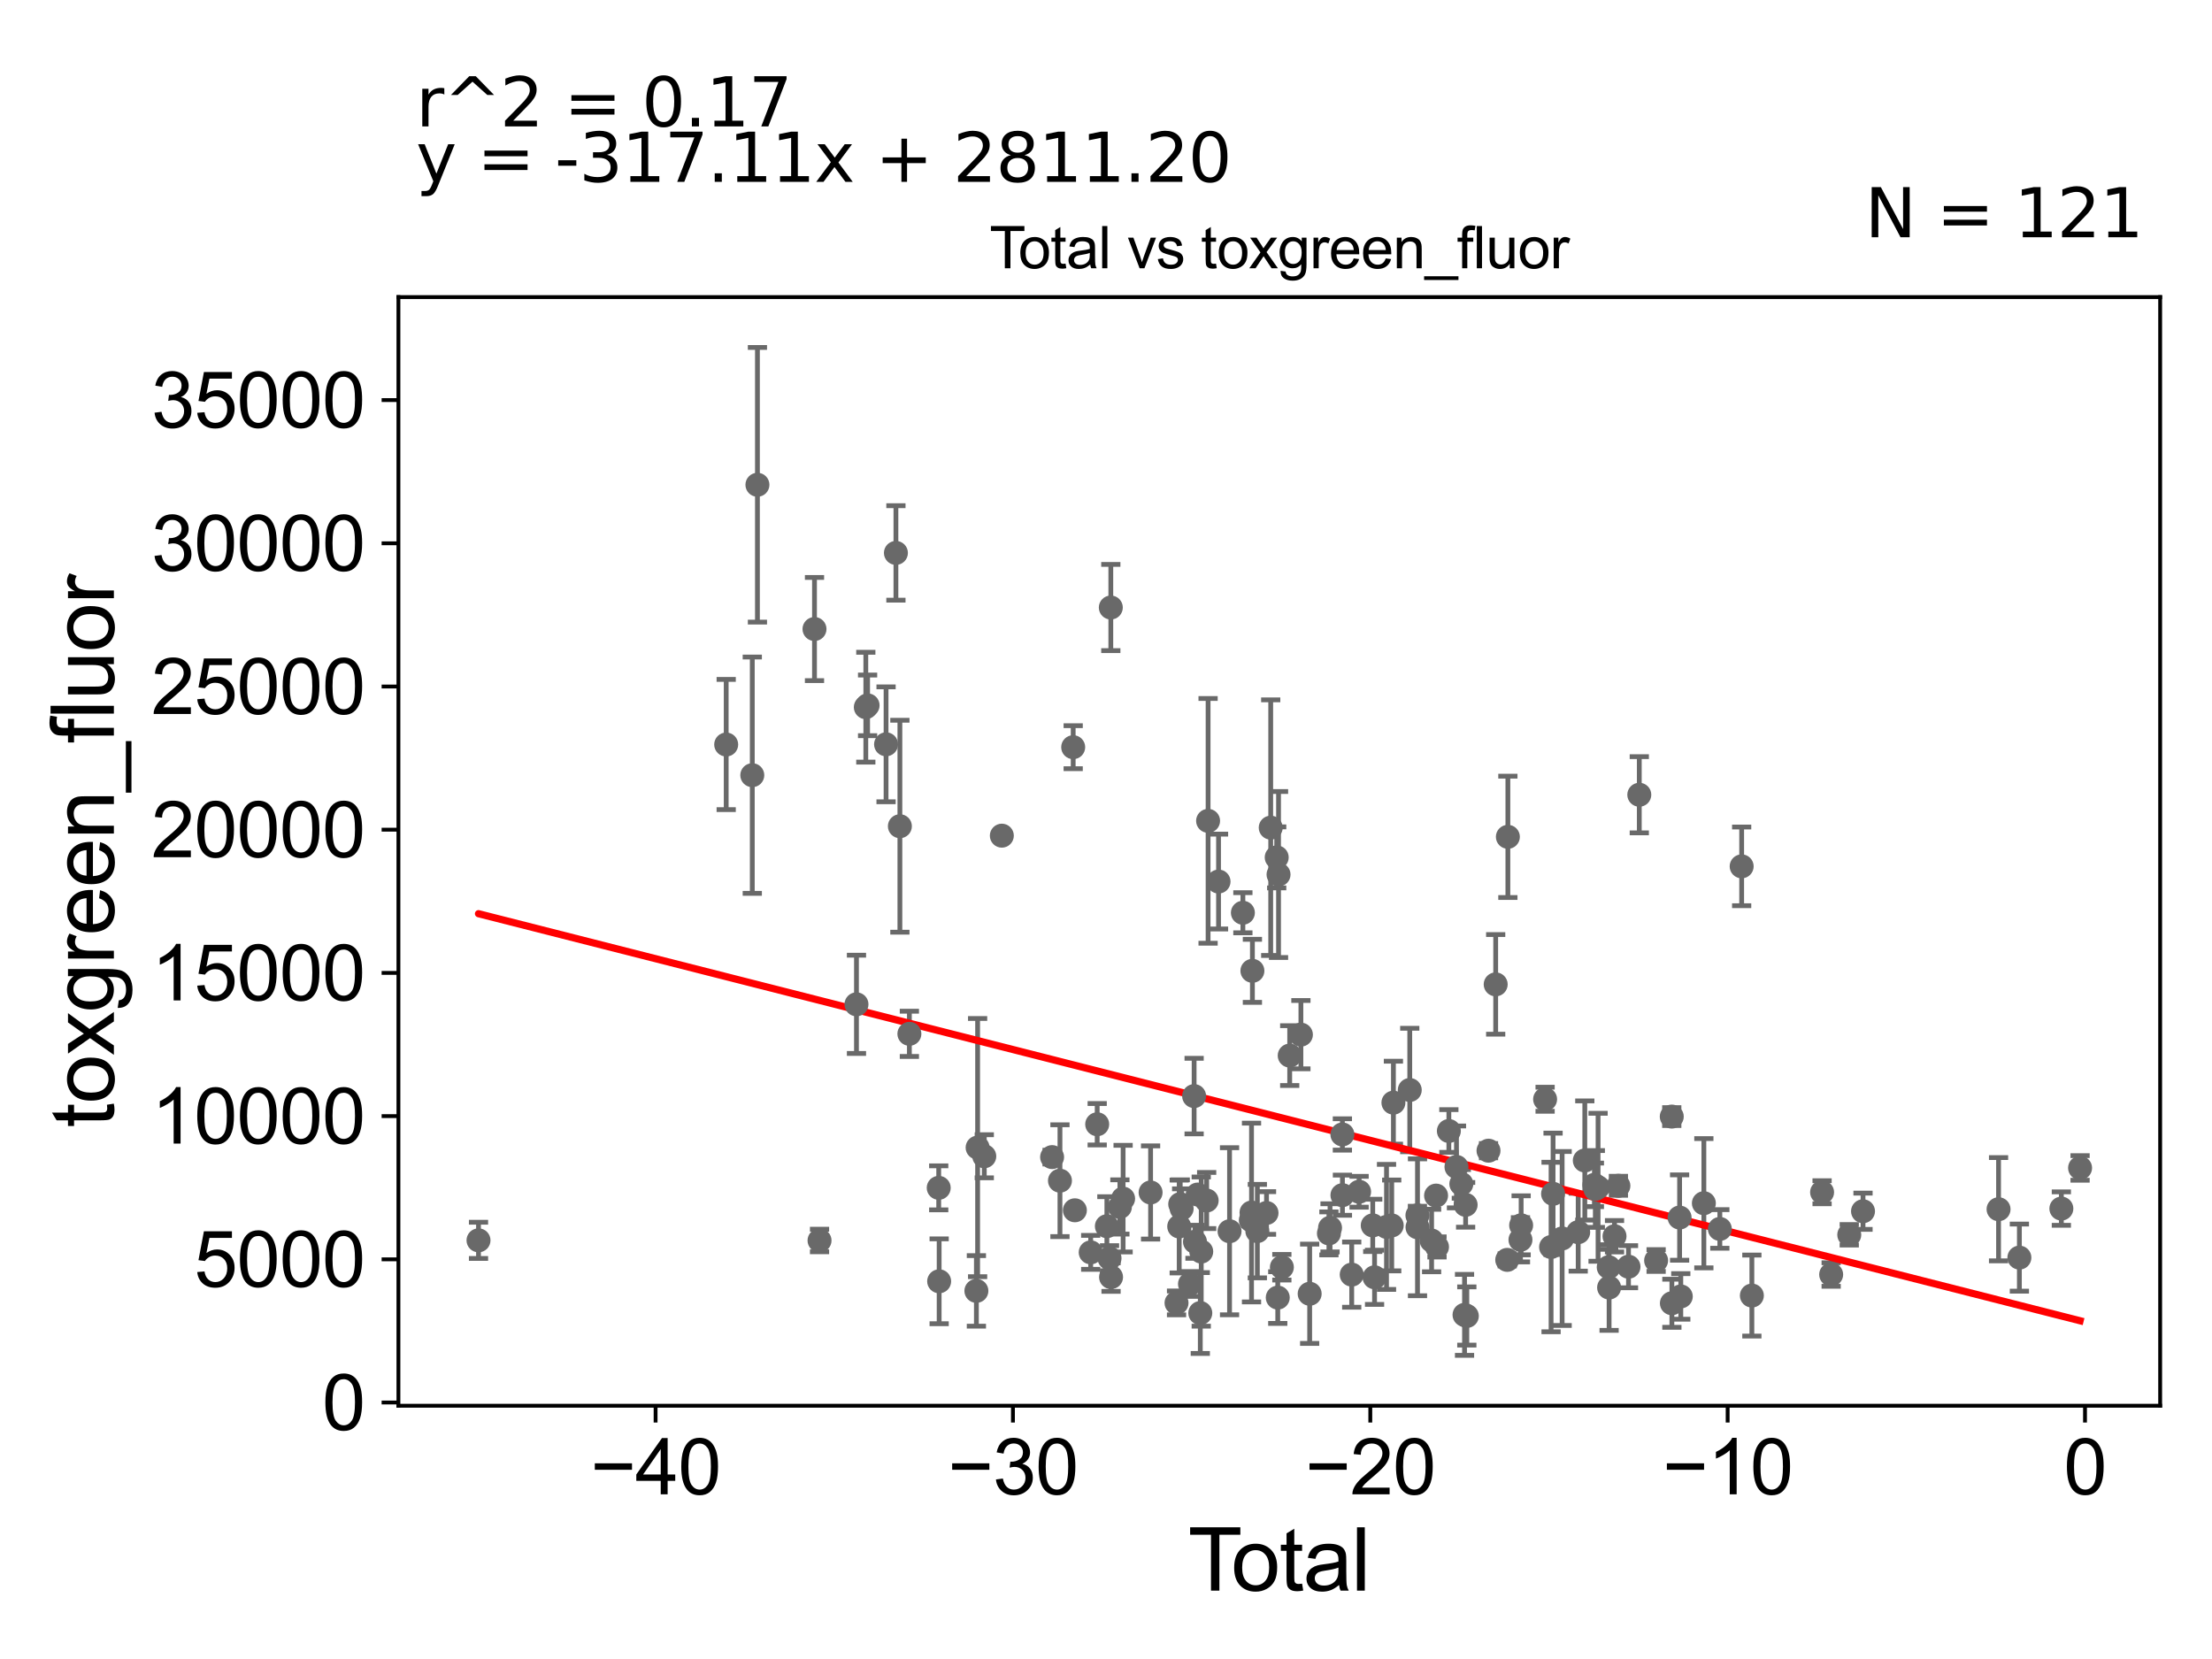 <?xml version="1.0" encoding="utf-8" standalone="no"?>
<!DOCTYPE svg PUBLIC "-//W3C//DTD SVG 1.1//EN"
  "http://www.w3.org/Graphics/SVG/1.1/DTD/svg11.dtd">
<svg xmlns:xlink="http://www.w3.org/1999/xlink" width="460.8pt" height="345.6pt" viewBox="0 0 460.8 345.6" xmlns="http://www.w3.org/2000/svg" version="1.1">
 <defs>
  <style type="text/css">*{stroke-linejoin: round; stroke-linecap: butt}</style>
 </defs>
 <g id="figure_1">
  <g id="patch_1">
   <path d="M 0 345.6 
L 460.8 345.6 
L 460.8 0 
L 0 0 
z
" style="fill: #ffffff"/>
  </g>
  <g id="axes_1">
   <g id="patch_2">
    <path d="M 83 292.84 
L 450 292.84 
L 450 61.886 
L 83 61.886 
z
" style="fill: #ffffff"/>
   </g>
   <g id="PathCollection_1">
    <defs>
     <path id="mc6d7df1040" d="M 0 1.118 
C 0.297 1.118 0.581 1 0.791 0.791 
C 1 0.581 1.118 0.297 1.118 0 
C 1.118 -0.297 1 -0.581 0.791 -0.791 
C 0.581 -1 0.297 -1.118 0 -1.118 
C -0.297 -1.118 -0.581 -1 -0.791 -0.791 
C -1 -0.581 -1.118 -0.297 -1.118 0 
C -1.118 0.297 -1 0.581 -0.791 0.791 
C -0.581 1 -0.297 1.118 0 1.118 
z
" style="stroke: #696969"/>
    </defs>
    <g clip-path="url(#p9e79d06a0f)">
     <use xlink:href="#mc6d7df1040" x="433.318" y="243.301" style="fill: #696969; stroke: #696969"/>
     <use xlink:href="#mc6d7df1040" x="248.758" y="228.336" style="fill: #696969; stroke: #696969"/>
     <use xlink:href="#mc6d7df1040" x="279.643" y="236.326" style="fill: #696969; stroke: #696969"/>
     <use xlink:href="#mc6d7df1040" x="279.653" y="248.979" style="fill: #696969; stroke: #696969"/>
     <use xlink:href="#mc6d7df1040" x="228.566" y="234.202" style="fill: #696969; stroke: #696969"/>
     <use xlink:href="#mc6d7df1040" x="281.587" y="265.526" style="fill: #696969; stroke: #696969"/>
     <use xlink:href="#mc6d7df1040" x="247.895" y="267.478" style="fill: #696969; stroke: #696969"/>
     <use xlink:href="#mc6d7df1040" x="283.126" y="248.264" style="fill: #696969; stroke: #696969"/>
     <use xlink:href="#mc6d7df1040" x="285.967" y="255.272" style="fill: #696969; stroke: #696969"/>
     <use xlink:href="#mc6d7df1040" x="230.583" y="255.446" style="fill: #696969; stroke: #696969"/>
     <use xlink:href="#mc6d7df1040" x="286.345" y="266.082" style="fill: #696969; stroke: #696969"/>
     <use xlink:href="#mc6d7df1040" x="195.643" y="266.917" style="fill: #696969; stroke: #696969"/>
     <use xlink:href="#mc6d7df1040" x="195.552" y="247.448" style="fill: #696969; stroke: #696969"/>
     <use xlink:href="#mc6d7df1040" x="231.134" y="262.114" style="fill: #696969; stroke: #696969"/>
     <use xlink:href="#mc6d7df1040" x="231.403" y="126.557" style="fill: #696969; stroke: #696969"/>
     <use xlink:href="#mc6d7df1040" x="231.453" y="266.045" style="fill: #696969; stroke: #696969"/>
     <use xlink:href="#mc6d7df1040" x="288.837" y="255.584" style="fill: #696969; stroke: #696969"/>
     <use xlink:href="#mc6d7df1040" x="289.921" y="255.282" style="fill: #696969; stroke: #696969"/>
     <use xlink:href="#mc6d7df1040" x="290.275" y="229.704" style="fill: #696969; stroke: #696969"/>
     <use xlink:href="#mc6d7df1040" x="246.159" y="251.77" style="fill: #696969; stroke: #696969"/>
     <use xlink:href="#mc6d7df1040" x="189.441" y="215.366" style="fill: #696969; stroke: #696969"/>
     <use xlink:href="#mc6d7df1040" x="293.678" y="227.068" style="fill: #696969; stroke: #696969"/>
     <use xlink:href="#mc6d7df1040" x="187.462" y="172.117" style="fill: #696969; stroke: #696969"/>
     <use xlink:href="#mc6d7df1040" x="295.276" y="253.183" style="fill: #696969; stroke: #696969"/>
     <use xlink:href="#mc6d7df1040" x="186.636" y="115.184" style="fill: #696969; stroke: #696969"/>
     <use xlink:href="#mc6d7df1040" x="295.291" y="255.667" style="fill: #696969; stroke: #696969"/>
     <use xlink:href="#mc6d7df1040" x="184.583" y="155.054" style="fill: #696969; stroke: #696969"/>
     <use xlink:href="#mc6d7df1040" x="298.23" y="258.427" style="fill: #696969; stroke: #696969"/>
     <use xlink:href="#mc6d7df1040" x="248.936" y="258.685" style="fill: #696969; stroke: #696969"/>
     <use xlink:href="#mc6d7df1040" x="251.37" y="250.09" style="fill: #696969; stroke: #696969"/>
     <use xlink:href="#mc6d7df1040" x="203.4" y="268.914" style="fill: #696969; stroke: #696969"/>
     <use xlink:href="#mc6d7df1040" x="277.071" y="255.783" style="fill: #696969; stroke: #696969"/>
     <use xlink:href="#mc6d7df1040" x="223.919" y="252.126" style="fill: #696969; stroke: #696969"/>
     <use xlink:href="#mc6d7df1040" x="223.565" y="155.652" style="fill: #696969; stroke: #696969"/>
     <use xlink:href="#mc6d7df1040" x="253.844" y="183.644" style="fill: #696969; stroke: #696969"/>
     <use xlink:href="#mc6d7df1040" x="250.24" y="260.725" style="fill: #696969; stroke: #696969"/>
     <use xlink:href="#mc6d7df1040" x="256.138" y="256.489" style="fill: #696969; stroke: #696969"/>
     <use xlink:href="#mc6d7df1040" x="250.044" y="273.531" style="fill: #696969; stroke: #696969"/>
     <use xlink:href="#mc6d7df1040" x="258.916" y="190.144" style="fill: #696969; stroke: #696969"/>
     <use xlink:href="#mc6d7df1040" x="220.809" y="245.96" style="fill: #696969; stroke: #696969"/>
     <use xlink:href="#mc6d7df1040" x="260.569" y="254.186" style="fill: #696969; stroke: #696969"/>
     <use xlink:href="#mc6d7df1040" x="219.172" y="241.045" style="fill: #696969; stroke: #696969"/>
     <use xlink:href="#mc6d7df1040" x="260.715" y="252.593" style="fill: #696969; stroke: #696969"/>
     <use xlink:href="#mc6d7df1040" x="260.899" y="202.24" style="fill: #696969; stroke: #696969"/>
     <use xlink:href="#mc6d7df1040" x="261.929" y="256.467" style="fill: #696969; stroke: #696969"/>
     <use xlink:href="#mc6d7df1040" x="263.84" y="252.685" style="fill: #696969; stroke: #696969"/>
     <use xlink:href="#mc6d7df1040" x="264.714" y="172.414" style="fill: #696969; stroke: #696969"/>
     <use xlink:href="#mc6d7df1040" x="265.961" y="178.609" style="fill: #696969; stroke: #696969"/>
     <use xlink:href="#mc6d7df1040" x="266.181" y="270.311" style="fill: #696969; stroke: #696969"/>
     <use xlink:href="#mc6d7df1040" x="266.343" y="182.178" style="fill: #696969; stroke: #696969"/>
     <use xlink:href="#mc6d7df1040" x="267.036" y="263.989" style="fill: #696969; stroke: #696969"/>
     <use xlink:href="#mc6d7df1040" x="268.669" y="219.897" style="fill: #696969; stroke: #696969"/>
     <use xlink:href="#mc6d7df1040" x="271.003" y="215.536" style="fill: #696969; stroke: #696969"/>
     <use xlink:href="#mc6d7df1040" x="272.827" y="269.515" style="fill: #696969; stroke: #696969"/>
     <use xlink:href="#mc6d7df1040" x="249.496" y="248.845" style="fill: #696969; stroke: #696969"/>
     <use xlink:href="#mc6d7df1040" x="208.701" y="174.085" style="fill: #696969; stroke: #696969"/>
     <use xlink:href="#mc6d7df1040" x="227.212" y="260.89" style="fill: #696969; stroke: #696969"/>
     <use xlink:href="#mc6d7df1040" x="276.839" y="256.943" style="fill: #696969; stroke: #696969"/>
     <use xlink:href="#mc6d7df1040" x="205.044" y="240.873" style="fill: #696969; stroke: #696969"/>
     <use xlink:href="#mc6d7df1040" x="203.656" y="239.063" style="fill: #696969; stroke: #696969"/>
     <use xlink:href="#mc6d7df1040" x="299.355" y="259.759" style="fill: #696969; stroke: #696969"/>
     <use xlink:href="#mc6d7df1040" x="299.16" y="249.063" style="fill: #696969; stroke: #696969"/>
     <use xlink:href="#mc6d7df1040" x="301.825" y="235.607" style="fill: #696969; stroke: #696969"/>
     <use xlink:href="#mc6d7df1040" x="332.908" y="247.329" style="fill: #696969; stroke: #696969"/>
     <use xlink:href="#mc6d7df1040" x="335.125" y="263.979" style="fill: #696969; stroke: #696969"/>
     <use xlink:href="#mc6d7df1040" x="151.279" y="155.098" style="fill: #696969; stroke: #696969"/>
     <use xlink:href="#mc6d7df1040" x="335.206" y="268.219" style="fill: #696969; stroke: #696969"/>
     <use xlink:href="#mc6d7df1040" x="336.334" y="257.534" style="fill: #696969; stroke: #696969"/>
     <use xlink:href="#mc6d7df1040" x="337.143" y="247.022" style="fill: #696969; stroke: #696969"/>
     <use xlink:href="#mc6d7df1040" x="339.246" y="263.88" style="fill: #696969; stroke: #696969"/>
     <use xlink:href="#mc6d7df1040" x="341.495" y="165.56" style="fill: #696969; stroke: #696969"/>
     <use xlink:href="#mc6d7df1040" x="345.001" y="262.587" style="fill: #696969; stroke: #696969"/>
     <use xlink:href="#mc6d7df1040" x="348.259" y="232.605" style="fill: #696969; stroke: #696969"/>
     <use xlink:href="#mc6d7df1040" x="348.283" y="271.494" style="fill: #696969; stroke: #696969"/>
     <use xlink:href="#mc6d7df1040" x="349.893" y="253.637" style="fill: #696969; stroke: #696969"/>
     <use xlink:href="#mc6d7df1040" x="180.736" y="146.94" style="fill: #696969; stroke: #696969"/>
     <use xlink:href="#mc6d7df1040" x="350.139" y="270.069" style="fill: #696969; stroke: #696969"/>
     <use xlink:href="#mc6d7df1040" x="358.274" y="256.011" style="fill: #696969; stroke: #696969"/>
     <use xlink:href="#mc6d7df1040" x="362.82" y="180.477" style="fill: #696969; stroke: #696969"/>
     <use xlink:href="#mc6d7df1040" x="364.946" y="269.89" style="fill: #696969; stroke: #696969"/>
     <use xlink:href="#mc6d7df1040" x="239.689" y="248.414" style="fill: #696969; stroke: #696969"/>
     <use xlink:href="#mc6d7df1040" x="379.574" y="248.367" style="fill: #696969; stroke: #696969"/>
     <use xlink:href="#mc6d7df1040" x="381.465" y="265.508" style="fill: #696969; stroke: #696969"/>
     <use xlink:href="#mc6d7df1040" x="385.235" y="257.23" style="fill: #696969; stroke: #696969"/>
     <use xlink:href="#mc6d7df1040" x="99.682" y="258.385" style="fill: #696969; stroke: #696969"/>
     <use xlink:href="#mc6d7df1040" x="388.099" y="252.325" style="fill: #696969; stroke: #696969"/>
     <use xlink:href="#mc6d7df1040" x="416.336" y="251.902" style="fill: #696969; stroke: #696969"/>
     <use xlink:href="#mc6d7df1040" x="420.675" y="261.984" style="fill: #696969; stroke: #696969"/>
     <use xlink:href="#mc6d7df1040" x="429.419" y="251.769" style="fill: #696969; stroke: #696969"/>
     <use xlink:href="#mc6d7df1040" x="354.946" y="250.652" style="fill: #696969; stroke: #696969"/>
     <use xlink:href="#mc6d7df1040" x="332.142" y="246.824" style="fill: #696969; stroke: #696969"/>
     <use xlink:href="#mc6d7df1040" x="332.337" y="247.681" style="fill: #696969; stroke: #696969"/>
     <use xlink:href="#mc6d7df1040" x="157.787" y="100.988" style="fill: #696969; stroke: #696969"/>
     <use xlink:href="#mc6d7df1040" x="180.365" y="147.321" style="fill: #696969; stroke: #696969"/>
     <use xlink:href="#mc6d7df1040" x="245.862" y="250.843" style="fill: #696969; stroke: #696969"/>
     <use xlink:href="#mc6d7df1040" x="178.419" y="209.219" style="fill: #696969; stroke: #696969"/>
     <use xlink:href="#mc6d7df1040" x="303.41" y="243.088" style="fill: #696969; stroke: #696969"/>
     <use xlink:href="#mc6d7df1040" x="233.295" y="251.433" style="fill: #696969; stroke: #696969"/>
     <use xlink:href="#mc6d7df1040" x="304.423" y="246.625" style="fill: #696969; stroke: #696969"/>
     <use xlink:href="#mc6d7df1040" x="305.089" y="273.909" style="fill: #696969; stroke: #696969"/>
     <use xlink:href="#mc6d7df1040" x="305.317" y="250.991" style="fill: #696969; stroke: #696969"/>
     <use xlink:href="#mc6d7df1040" x="305.568" y="274.147" style="fill: #696969; stroke: #696969"/>
     <use xlink:href="#mc6d7df1040" x="310.084" y="239.708" style="fill: #696969; stroke: #696969"/>
     <use xlink:href="#mc6d7df1040" x="311.579" y="205.063" style="fill: #696969; stroke: #696969"/>
     <use xlink:href="#mc6d7df1040" x="313.983" y="262.454" style="fill: #696969; stroke: #696969"/>
     <use xlink:href="#mc6d7df1040" x="314.118" y="174.327" style="fill: #696969; stroke: #696969"/>
     <use xlink:href="#mc6d7df1040" x="156.715" y="161.487" style="fill: #696969; stroke: #696969"/>
     <use xlink:href="#mc6d7df1040" x="245.652" y="255.501" style="fill: #696969; stroke: #696969"/>
     <use xlink:href="#mc6d7df1040" x="169.674" y="131.037" style="fill: #696969; stroke: #696969"/>
     <use xlink:href="#mc6d7df1040" x="330.143" y="241.753" style="fill: #696969; stroke: #696969"/>
     <use xlink:href="#mc6d7df1040" x="328.767" y="256.687" style="fill: #696969; stroke: #696969"/>
     <use xlink:href="#mc6d7df1040" x="325.422" y="257.997" style="fill: #696969; stroke: #696969"/>
     <use xlink:href="#mc6d7df1040" x="323.531" y="248.694" style="fill: #696969; stroke: #696969"/>
     <use xlink:href="#mc6d7df1040" x="233.964" y="249.701" style="fill: #696969; stroke: #696969"/>
     <use xlink:href="#mc6d7df1040" x="323.118" y="259.777" style="fill: #696969; stroke: #696969"/>
     <use xlink:href="#mc6d7df1040" x="170.724" y="258.419" style="fill: #696969; stroke: #696969"/>
     <use xlink:href="#mc6d7df1040" x="321.874" y="228.991" style="fill: #696969; stroke: #696969"/>
     <use xlink:href="#mc6d7df1040" x="245.093" y="271.422" style="fill: #696969; stroke: #696969"/>
     <use xlink:href="#mc6d7df1040" x="316.881" y="255.256" style="fill: #696969; stroke: #696969"/>
     <use xlink:href="#mc6d7df1040" x="316.74" y="258.27" style="fill: #696969; stroke: #696969"/>
     <use xlink:href="#mc6d7df1040" x="251.667" y="171" style="fill: #696969; stroke: #696969"/>
    </g>
   </g>
   <g id="matplotlib.axis_1">
    <g id="xtick_1">
     <g id="line2d_1">
      <defs>
       <path id="md953dccc54" d="M 0 0 
L 0 3.5 
" style="stroke: #000000; stroke-width: 0.8"/>
      </defs>
      <g>
       <use xlink:href="#md953dccc54" x="136.571" y="292.84" style="stroke: #000000; stroke-width: 0.8"/>
      </g>
     </g>
     <g id="text_1">
      <!-- −40 -->
      <g transform="translate(123.001 311.293)scale(0.16 -0.16)">
       <defs>
        <path id="ArialMT-2212" d="M 3381 1997 
L 356 1997 
L 356 2522 
L 3381 2522 
L 3381 1997 
z
" transform="scale(0.016)"/>
        <path id="ArialMT-34" d="M 2069 0 
L 2069 1097 
L 81 1097 
L 81 1613 
L 2172 4581 
L 2631 4581 
L 2631 1613 
L 3250 1613 
L 3250 1097 
L 2631 1097 
L 2631 0 
L 2069 0 
z
M 2069 1613 
L 2069 3678 
L 634 1613 
L 2069 1613 
z
" transform="scale(0.016)"/>
        <path id="ArialMT-30" d="M 266 2259 
Q 266 3072 433 3567 
Q 600 4063 929 4331 
Q 1259 4600 1759 4600 
Q 2128 4600 2406 4451 
Q 2684 4303 2865 4023 
Q 3047 3744 3150 3342 
Q 3253 2941 3253 2259 
Q 3253 1453 3087 958 
Q 2922 463 2592 192 
Q 2263 -78 1759 -78 
Q 1097 -78 719 397 
Q 266 969 266 2259 
z
M 844 2259 
Q 844 1131 1108 757 
Q 1372 384 1759 384 
Q 2147 384 2411 759 
Q 2675 1134 2675 2259 
Q 2675 3391 2411 3762 
Q 2147 4134 1753 4134 
Q 1366 4134 1134 3806 
Q 844 3388 844 2259 
z
" transform="scale(0.016)"/>
       </defs>
       <use xlink:href="#ArialMT-2212"/>
       <use xlink:href="#ArialMT-34" x="58.398"/>
       <use xlink:href="#ArialMT-30" x="114.014"/>
      </g>
     </g>
    </g>
    <g id="xtick_2">
     <g id="line2d_2">
      <g>
       <use xlink:href="#md953dccc54" x="211.014" y="292.84" style="stroke: #000000; stroke-width: 0.8"/>
      </g>
     </g>
     <g id="text_2">
      <!-- −30 -->
      <g transform="translate(197.444 311.293)scale(0.16 -0.16)">
       <defs>
        <path id="ArialMT-33" d="M 269 1209 
L 831 1284 
Q 928 806 1161 595 
Q 1394 384 1728 384 
Q 2125 384 2398 659 
Q 2672 934 2672 1341 
Q 2672 1728 2419 1979 
Q 2166 2231 1775 2231 
Q 1616 2231 1378 2169 
L 1441 2663 
Q 1497 2656 1531 2656 
Q 1891 2656 2178 2843 
Q 2466 3031 2466 3422 
Q 2466 3731 2256 3934 
Q 2047 4138 1716 4138 
Q 1388 4138 1169 3931 
Q 950 3725 888 3313 
L 325 3413 
Q 428 3978 793 4289 
Q 1159 4600 1703 4600 
Q 2078 4600 2393 4439 
Q 2709 4278 2876 4000 
Q 3044 3722 3044 3409 
Q 3044 3113 2884 2869 
Q 2725 2625 2413 2481 
Q 2819 2388 3044 2092 
Q 3269 1797 3269 1353 
Q 3269 753 2831 336 
Q 2394 -81 1725 -81 
Q 1122 -81 723 278 
Q 325 638 269 1209 
z
" transform="scale(0.016)"/>
       </defs>
       <use xlink:href="#ArialMT-2212"/>
       <use xlink:href="#ArialMT-33" x="58.398"/>
       <use xlink:href="#ArialMT-30" x="114.014"/>
      </g>
     </g>
    </g>
    <g id="xtick_3">
     <g id="line2d_3">
      <g>
       <use xlink:href="#md953dccc54" x="285.458" y="292.84" style="stroke: #000000; stroke-width: 0.8"/>
      </g>
     </g>
     <g id="text_3">
      <!-- −20 -->
      <g transform="translate(271.888 311.293)scale(0.16 -0.16)">
       <defs>
        <path id="ArialMT-32" d="M 3222 541 
L 3222 0 
L 194 0 
Q 188 203 259 391 
Q 375 700 629 1000 
Q 884 1300 1366 1694 
Q 2113 2306 2375 2664 
Q 2638 3022 2638 3341 
Q 2638 3675 2398 3904 
Q 2159 4134 1775 4134 
Q 1369 4134 1125 3890 
Q 881 3647 878 3216 
L 300 3275 
Q 359 3922 746 4261 
Q 1134 4600 1788 4600 
Q 2447 4600 2831 4234 
Q 3216 3869 3216 3328 
Q 3216 3053 3103 2787 
Q 2991 2522 2730 2228 
Q 2469 1934 1863 1422 
Q 1356 997 1212 845 
Q 1069 694 975 541 
L 3222 541 
z
" transform="scale(0.016)"/>
       </defs>
       <use xlink:href="#ArialMT-2212"/>
       <use xlink:href="#ArialMT-32" x="58.398"/>
       <use xlink:href="#ArialMT-30" x="114.014"/>
      </g>
     </g>
    </g>
    <g id="xtick_4">
     <g id="line2d_4">
      <g>
       <use xlink:href="#md953dccc54" x="359.902" y="292.84" style="stroke: #000000; stroke-width: 0.8"/>
      </g>
     </g>
     <g id="text_4">
      <!-- −10 -->
      <g transform="translate(346.332 311.293)scale(0.16 -0.16)">
       <defs>
        <path id="ArialMT-31" d="M 2384 0 
L 1822 0 
L 1822 3584 
Q 1619 3391 1289 3197 
Q 959 3003 697 2906 
L 697 3450 
Q 1169 3672 1522 3987 
Q 1875 4303 2022 4600 
L 2384 4600 
L 2384 0 
z
" transform="scale(0.016)"/>
       </defs>
       <use xlink:href="#ArialMT-2212"/>
       <use xlink:href="#ArialMT-31" x="58.398"/>
       <use xlink:href="#ArialMT-30" x="114.014"/>
      </g>
     </g>
    </g>
    <g id="xtick_5">
     <g id="line2d_5">
      <g>
       <use xlink:href="#md953dccc54" x="434.345" y="292.84" style="stroke: #000000; stroke-width: 0.8"/>
      </g>
     </g>
     <g id="text_5">
      <!-- 0 -->
      <g transform="translate(429.897 311.293)scale(0.16 -0.16)">
       <use xlink:href="#ArialMT-30"/>
      </g>
     </g>
    </g>
    <g id="text_6">
     <!-- Total -->
     <g transform="translate(247.495 331.357)scale(0.18 -0.18)">
      <defs>
       <path id="ArialMT-54" d="M 1659 0 
L 1659 4041 
L 150 4041 
L 150 4581 
L 3781 4581 
L 3781 4041 
L 2266 4041 
L 2266 0 
L 1659 0 
z
" transform="scale(0.016)"/>
       <path id="ArialMT-6f" d="M 213 1659 
Q 213 2581 725 3025 
Q 1153 3394 1769 3394 
Q 2453 3394 2887 2945 
Q 3322 2497 3322 1706 
Q 3322 1066 3130 698 
Q 2938 331 2570 128 
Q 2203 -75 1769 -75 
Q 1072 -75 642 372 
Q 213 819 213 1659 
z
M 791 1659 
Q 791 1022 1069 705 
Q 1347 388 1769 388 
Q 2188 388 2466 706 
Q 2744 1025 2744 1678 
Q 2744 2294 2464 2611 
Q 2184 2928 1769 2928 
Q 1347 2928 1069 2612 
Q 791 2297 791 1659 
z
" transform="scale(0.016)"/>
       <path id="ArialMT-74" d="M 1650 503 
L 1731 6 
Q 1494 -44 1306 -44 
Q 1000 -44 831 53 
Q 663 150 594 308 
Q 525 466 525 972 
L 525 2881 
L 113 2881 
L 113 3319 
L 525 3319 
L 525 4141 
L 1084 4478 
L 1084 3319 
L 1650 3319 
L 1650 2881 
L 1084 2881 
L 1084 941 
Q 1084 700 1114 631 
Q 1144 563 1211 522 
Q 1278 481 1403 481 
Q 1497 481 1650 503 
z
" transform="scale(0.016)"/>
       <path id="ArialMT-61" d="M 2588 409 
Q 2275 144 1986 34 
Q 1697 -75 1366 -75 
Q 819 -75 525 192 
Q 231 459 231 875 
Q 231 1119 342 1320 
Q 453 1522 633 1644 
Q 813 1766 1038 1828 
Q 1203 1872 1538 1913 
Q 2219 1994 2541 2106 
Q 2544 2222 2544 2253 
Q 2544 2597 2384 2738 
Q 2169 2928 1744 2928 
Q 1347 2928 1158 2789 
Q 969 2650 878 2297 
L 328 2372 
Q 403 2725 575 2942 
Q 747 3159 1072 3276 
Q 1397 3394 1825 3394 
Q 2250 3394 2515 3294 
Q 2781 3194 2906 3042 
Q 3031 2891 3081 2659 
Q 3109 2516 3109 2141 
L 3109 1391 
Q 3109 606 3145 398 
Q 3181 191 3288 0 
L 2700 0 
Q 2613 175 2588 409 
z
M 2541 1666 
Q 2234 1541 1622 1453 
Q 1275 1403 1131 1340 
Q 988 1278 909 1158 
Q 831 1038 831 891 
Q 831 666 1001 516 
Q 1172 366 1500 366 
Q 1825 366 2078 508 
Q 2331 650 2450 897 
Q 2541 1088 2541 1459 
L 2541 1666 
z
" transform="scale(0.016)"/>
       <path id="ArialMT-6c" d="M 409 0 
L 409 4581 
L 972 4581 
L 972 0 
L 409 0 
z
" transform="scale(0.016)"/>
      </defs>
      <use xlink:href="#ArialMT-54"/>
      <use xlink:href="#ArialMT-6f" x="49.959"/>
      <use xlink:href="#ArialMT-74" x="105.574"/>
      <use xlink:href="#ArialMT-61" x="133.357"/>
      <use xlink:href="#ArialMT-6c" x="188.973"/>
     </g>
    </g>
   </g>
   <g id="matplotlib.axis_2">
    <g id="ytick_1">
     <g id="line2d_6">
      <defs>
       <path id="m91151c95b6" d="M 0 0 
L -3.5 0 
" style="stroke: #000000; stroke-width: 0.8"/>
      </defs>
      <g>
       <use xlink:href="#m91151c95b6" x="83" y="292.17" style="stroke: #000000; stroke-width: 0.8"/>
      </g>
     </g>
     <g id="text_7">
      <!-- 0 -->
      <g transform="translate(67.103 297.896)scale(0.16 -0.16)">
       <use xlink:href="#ArialMT-30"/>
      </g>
     </g>
    </g>
    <g id="ytick_2">
     <g id="line2d_7">
      <g>
       <use xlink:href="#m91151c95b6" x="83" y="262.338" style="stroke: #000000; stroke-width: 0.8"/>
      </g>
     </g>
     <g id="text_8">
      <!-- 5000 -->
      <g transform="translate(40.41 268.064)scale(0.16 -0.16)">
       <defs>
        <path id="ArialMT-35" d="M 266 1200 
L 856 1250 
Q 922 819 1161 601 
Q 1400 384 1738 384 
Q 2144 384 2425 690 
Q 2706 997 2706 1503 
Q 2706 1984 2436 2262 
Q 2166 2541 1728 2541 
Q 1456 2541 1237 2417 
Q 1019 2294 894 2097 
L 366 2166 
L 809 4519 
L 3088 4519 
L 3088 3981 
L 1259 3981 
L 1013 2750 
Q 1425 3038 1878 3038 
Q 2478 3038 2890 2622 
Q 3303 2206 3303 1553 
Q 3303 931 2941 478 
Q 2500 -78 1738 -78 
Q 1113 -78 717 272 
Q 322 622 266 1200 
z
" transform="scale(0.016)"/>
       </defs>
       <use xlink:href="#ArialMT-35"/>
       <use xlink:href="#ArialMT-30" x="55.615"/>
       <use xlink:href="#ArialMT-30" x="111.23"/>
       <use xlink:href="#ArialMT-30" x="166.846"/>
      </g>
     </g>
    </g>
    <g id="ytick_3">
     <g id="line2d_8">
      <g>
       <use xlink:href="#m91151c95b6" x="83" y="232.506" style="stroke: #000000; stroke-width: 0.8"/>
      </g>
     </g>
     <g id="text_9">
      <!-- 10000 -->
      <g transform="translate(31.512 238.232)scale(0.16 -0.16)">
       <use xlink:href="#ArialMT-31"/>
       <use xlink:href="#ArialMT-30" x="55.615"/>
       <use xlink:href="#ArialMT-30" x="111.23"/>
       <use xlink:href="#ArialMT-30" x="166.846"/>
       <use xlink:href="#ArialMT-30" x="222.461"/>
      </g>
     </g>
    </g>
    <g id="ytick_4">
     <g id="line2d_9">
      <g>
       <use xlink:href="#m91151c95b6" x="83" y="202.673" style="stroke: #000000; stroke-width: 0.8"/>
      </g>
     </g>
     <g id="text_10">
      <!-- 15000 -->
      <g transform="translate(31.512 208.4)scale(0.16 -0.16)">
       <use xlink:href="#ArialMT-31"/>
       <use xlink:href="#ArialMT-35" x="55.615"/>
       <use xlink:href="#ArialMT-30" x="111.23"/>
       <use xlink:href="#ArialMT-30" x="166.846"/>
       <use xlink:href="#ArialMT-30" x="222.461"/>
      </g>
     </g>
    </g>
    <g id="ytick_5">
     <g id="line2d_10">
      <g>
       <use xlink:href="#m91151c95b6" x="83" y="172.841" style="stroke: #000000; stroke-width: 0.8"/>
      </g>
     </g>
     <g id="text_11">
      <!-- 20000 -->
      <g transform="translate(31.512 178.567)scale(0.16 -0.16)">
       <use xlink:href="#ArialMT-32"/>
       <use xlink:href="#ArialMT-30" x="55.615"/>
       <use xlink:href="#ArialMT-30" x="111.23"/>
       <use xlink:href="#ArialMT-30" x="166.846"/>
       <use xlink:href="#ArialMT-30" x="222.461"/>
      </g>
     </g>
    </g>
    <g id="ytick_6">
     <g id="line2d_11">
      <g>
       <use xlink:href="#m91151c95b6" x="83" y="143.009" style="stroke: #000000; stroke-width: 0.8"/>
      </g>
     </g>
     <g id="text_12">
      <!-- 25000 -->
      <g transform="translate(31.512 148.735)scale(0.16 -0.16)">
       <use xlink:href="#ArialMT-32"/>
       <use xlink:href="#ArialMT-35" x="55.615"/>
       <use xlink:href="#ArialMT-30" x="111.23"/>
       <use xlink:href="#ArialMT-30" x="166.846"/>
       <use xlink:href="#ArialMT-30" x="222.461"/>
      </g>
     </g>
    </g>
    <g id="ytick_7">
     <g id="line2d_12">
      <g>
       <use xlink:href="#m91151c95b6" x="83" y="113.177" style="stroke: #000000; stroke-width: 0.8"/>
      </g>
     </g>
     <g id="text_13">
      <!-- 30000 -->
      <g transform="translate(31.512 118.903)scale(0.16 -0.16)">
       <use xlink:href="#ArialMT-33"/>
       <use xlink:href="#ArialMT-30" x="55.615"/>
       <use xlink:href="#ArialMT-30" x="111.23"/>
       <use xlink:href="#ArialMT-30" x="166.846"/>
       <use xlink:href="#ArialMT-30" x="222.461"/>
      </g>
     </g>
    </g>
    <g id="ytick_8">
     <g id="line2d_13">
      <g>
       <use xlink:href="#m91151c95b6" x="83" y="83.345" style="stroke: #000000; stroke-width: 0.8"/>
      </g>
     </g>
     <g id="text_14">
      <!-- 35000 -->
      <g transform="translate(31.512 89.071)scale(0.16 -0.16)">
       <use xlink:href="#ArialMT-33"/>
       <use xlink:href="#ArialMT-35" x="55.615"/>
       <use xlink:href="#ArialMT-30" x="111.23"/>
       <use xlink:href="#ArialMT-30" x="166.846"/>
       <use xlink:href="#ArialMT-30" x="222.461"/>
      </g>
     </g>
    </g>
    <g id="text_15">
     <!-- toxgreen_fluor -->
     <g transform="translate(23.724 234.895)rotate(-90)scale(0.18 -0.18)">
      <defs>
       <path id="ArialMT-78" d="M 47 0 
L 1259 1725 
L 138 3319 
L 841 3319 
L 1350 2541 
Q 1494 2319 1581 2169 
Q 1719 2375 1834 2534 
L 2394 3319 
L 3066 3319 
L 1919 1756 
L 3153 0 
L 2463 0 
L 1781 1031 
L 1600 1309 
L 728 0 
L 47 0 
z
" transform="scale(0.016)"/>
       <path id="ArialMT-67" d="M 319 -275 
L 866 -356 
Q 900 -609 1056 -725 
Q 1266 -881 1628 -881 
Q 2019 -881 2231 -725 
Q 2444 -569 2519 -288 
Q 2563 -116 2559 434 
Q 2191 0 1641 0 
Q 956 0 581 494 
Q 206 988 206 1678 
Q 206 2153 378 2554 
Q 550 2956 876 3175 
Q 1203 3394 1644 3394 
Q 2231 3394 2613 2919 
L 2613 3319 
L 3131 3319 
L 3131 450 
Q 3131 -325 2973 -648 
Q 2816 -972 2473 -1159 
Q 2131 -1347 1631 -1347 
Q 1038 -1347 672 -1080 
Q 306 -813 319 -275 
z
M 784 1719 
Q 784 1066 1043 766 
Q 1303 466 1694 466 
Q 2081 466 2343 764 
Q 2606 1063 2606 1700 
Q 2606 2309 2336 2618 
Q 2066 2928 1684 2928 
Q 1309 2928 1046 2623 
Q 784 2319 784 1719 
z
" transform="scale(0.016)"/>
       <path id="ArialMT-72" d="M 416 0 
L 416 3319 
L 922 3319 
L 922 2816 
Q 1116 3169 1280 3281 
Q 1444 3394 1641 3394 
Q 1925 3394 2219 3213 
L 2025 2691 
Q 1819 2813 1613 2813 
Q 1428 2813 1281 2702 
Q 1134 2591 1072 2394 
Q 978 2094 978 1738 
L 978 0 
L 416 0 
z
" transform="scale(0.016)"/>
       <path id="ArialMT-65" d="M 2694 1069 
L 3275 997 
Q 3138 488 2766 206 
Q 2394 -75 1816 -75 
Q 1088 -75 661 373 
Q 234 822 234 1631 
Q 234 2469 665 2931 
Q 1097 3394 1784 3394 
Q 2450 3394 2872 2941 
Q 3294 2488 3294 1666 
Q 3294 1616 3291 1516 
L 816 1516 
Q 847 969 1125 678 
Q 1403 388 1819 388 
Q 2128 388 2347 550 
Q 2566 713 2694 1069 
z
M 847 1978 
L 2700 1978 
Q 2663 2397 2488 2606 
Q 2219 2931 1791 2931 
Q 1403 2931 1139 2672 
Q 875 2413 847 1978 
z
" transform="scale(0.016)"/>
       <path id="ArialMT-6e" d="M 422 0 
L 422 3319 
L 928 3319 
L 928 2847 
Q 1294 3394 1984 3394 
Q 2284 3394 2536 3286 
Q 2788 3178 2913 3003 
Q 3038 2828 3088 2588 
Q 3119 2431 3119 2041 
L 3119 0 
L 2556 0 
L 2556 2019 
Q 2556 2363 2490 2533 
Q 2425 2703 2258 2804 
Q 2091 2906 1866 2906 
Q 1506 2906 1245 2678 
Q 984 2450 984 1813 
L 984 0 
L 422 0 
z
" transform="scale(0.016)"/>
       <path id="ArialMT-5f" d="M -97 -1272 
L -97 -866 
L 3631 -866 
L 3631 -1272 
L -97 -1272 
z
" transform="scale(0.016)"/>
       <path id="ArialMT-66" d="M 556 0 
L 556 2881 
L 59 2881 
L 59 3319 
L 556 3319 
L 556 3672 
Q 556 4006 616 4169 
Q 697 4388 901 4523 
Q 1106 4659 1475 4659 
Q 1713 4659 2000 4603 
L 1916 4113 
Q 1741 4144 1584 4144 
Q 1328 4144 1222 4034 
Q 1116 3925 1116 3625 
L 1116 3319 
L 1763 3319 
L 1763 2881 
L 1116 2881 
L 1116 0 
L 556 0 
z
" transform="scale(0.016)"/>
       <path id="ArialMT-75" d="M 2597 0 
L 2597 488 
Q 2209 -75 1544 -75 
Q 1250 -75 995 37 
Q 741 150 617 320 
Q 494 491 444 738 
Q 409 903 409 1263 
L 409 3319 
L 972 3319 
L 972 1478 
Q 972 1038 1006 884 
Q 1059 663 1231 536 
Q 1403 409 1656 409 
Q 1909 409 2131 539 
Q 2353 669 2445 892 
Q 2538 1116 2538 1541 
L 2538 3319 
L 3100 3319 
L 3100 0 
L 2597 0 
z
" transform="scale(0.016)"/>
      </defs>
      <use xlink:href="#ArialMT-74"/>
      <use xlink:href="#ArialMT-6f" x="27.783"/>
      <use xlink:href="#ArialMT-78" x="83.398"/>
      <use xlink:href="#ArialMT-67" x="133.398"/>
      <use xlink:href="#ArialMT-72" x="189.014"/>
      <use xlink:href="#ArialMT-65" x="222.314"/>
      <use xlink:href="#ArialMT-65" x="277.93"/>
      <use xlink:href="#ArialMT-6e" x="333.545"/>
      <use xlink:href="#ArialMT-5f" x="389.16"/>
      <use xlink:href="#ArialMT-66" x="444.775"/>
      <use xlink:href="#ArialMT-6c" x="472.559"/>
      <use xlink:href="#ArialMT-75" x="494.775"/>
      <use xlink:href="#ArialMT-6f" x="550.391"/>
      <use xlink:href="#ArialMT-72" x="606.006"/>
     </g>
    </g>
   </g>
   <g id="LineCollection_1">
    <path d="M 433.318 245.864 
L 433.318 240.738 
" clip-path="url(#p9e79d06a0f)" style="fill: none; stroke: #696969"/>
    <path d="M 248.758 236.208 
L 248.758 220.464 
" clip-path="url(#p9e79d06a0f)" style="fill: none; stroke: #696969"/>
    <path d="M 279.643 239.59 
L 279.643 233.063 
" clip-path="url(#p9e79d06a0f)" style="fill: none; stroke: #696969"/>
    <path d="M 279.653 253.161 
L 279.653 244.797 
" clip-path="url(#p9e79d06a0f)" style="fill: none; stroke: #696969"/>
    <path d="M 228.566 238.519 
L 228.566 229.884 
" clip-path="url(#p9e79d06a0f)" style="fill: none; stroke: #696969"/>
    <path d="M 281.587 272.318 
L 281.587 258.734 
" clip-path="url(#p9e79d06a0f)" style="fill: none; stroke: #696969"/>
    <path d="M 247.895 270.063 
L 247.895 264.894 
" clip-path="url(#p9e79d06a0f)" style="fill: none; stroke: #696969"/>
    <path d="M 283.126 251.474 
L 283.126 245.054 
" clip-path="url(#p9e79d06a0f)" style="fill: none; stroke: #696969"/>
    <path d="M 285.967 260.719 
L 285.967 249.825 
" clip-path="url(#p9e79d06a0f)" style="fill: none; stroke: #696969"/>
    <path d="M 230.583 261.598 
L 230.583 249.295 
" clip-path="url(#p9e79d06a0f)" style="fill: none; stroke: #696969"/>
    <path d="M 286.345 271.727 
L 286.345 260.436 
" clip-path="url(#p9e79d06a0f)" style="fill: none; stroke: #696969"/>
    <path d="M 195.643 275.756 
L 195.643 258.079 
" clip-path="url(#p9e79d06a0f)" style="fill: none; stroke: #696969"/>
    <path d="M 195.552 252.033 
L 195.552 242.863 
" clip-path="url(#p9e79d06a0f)" style="fill: none; stroke: #696969"/>
    <path d="M 231.134 264.733 
L 231.134 259.495 
" clip-path="url(#p9e79d06a0f)" style="fill: none; stroke: #696969"/>
    <path d="M 231.403 135.538 
L 231.403 117.576 
" clip-path="url(#p9e79d06a0f)" style="fill: none; stroke: #696969"/>
    <path d="M 231.453 269.012 
L 231.453 263.078 
" clip-path="url(#p9e79d06a0f)" style="fill: none; stroke: #696969"/>
    <path d="M 288.837 268.607 
L 288.837 242.561 
" clip-path="url(#p9e79d06a0f)" style="fill: none; stroke: #696969"/>
    <path d="M 289.921 264.745 
L 289.921 245.82 
" clip-path="url(#p9e79d06a0f)" style="fill: none; stroke: #696969"/>
    <path d="M 290.275 238.341 
L 290.275 221.067 
" clip-path="url(#p9e79d06a0f)" style="fill: none; stroke: #696969"/>
    <path d="M 246.159 255.882 
L 246.159 247.659 
" clip-path="url(#p9e79d06a0f)" style="fill: none; stroke: #696969"/>
    <path d="M 189.441 220.078 
L 189.441 210.654 
" clip-path="url(#p9e79d06a0f)" style="fill: none; stroke: #696969"/>
    <path d="M 293.678 239.923 
L 293.678 214.213 
" clip-path="url(#p9e79d06a0f)" style="fill: none; stroke: #696969"/>
    <path d="M 187.462 194.195 
L 187.462 150.04 
" clip-path="url(#p9e79d06a0f)" style="fill: none; stroke: #696969"/>
    <path d="M 295.276 255.086 
L 295.276 251.28 
" clip-path="url(#p9e79d06a0f)" style="fill: none; stroke: #696969"/>
    <path d="M 186.636 125.022 
L 186.636 105.346 
" clip-path="url(#p9e79d06a0f)" style="fill: none; stroke: #696969"/>
    <path d="M 295.291 269.924 
L 295.291 241.41 
" clip-path="url(#p9e79d06a0f)" style="fill: none; stroke: #696969"/>
    <path d="M 184.583 167.022 
L 184.583 143.087 
" clip-path="url(#p9e79d06a0f)" style="fill: none; stroke: #696969"/>
    <path d="M 298.23 264.937 
L 298.23 251.917 
" clip-path="url(#p9e79d06a0f)" style="fill: none; stroke: #696969"/>
    <path d="M 248.936 262.127 
L 248.936 255.242 
" clip-path="url(#p9e79d06a0f)" style="fill: none; stroke: #696969"/>
    <path d="M 251.37 255.935 
L 251.37 244.245 
" clip-path="url(#p9e79d06a0f)" style="fill: none; stroke: #696969"/>
    <path d="M 203.4 276.262 
L 203.4 261.567 
" clip-path="url(#p9e79d06a0f)" style="fill: none; stroke: #696969"/>
    <path d="M 277.071 260.799 
L 277.071 250.768 
" clip-path="url(#p9e79d06a0f)" style="fill: none; stroke: #696969"/>
    <path d="M 223.919 252.868 
L 223.919 251.384 
" clip-path="url(#p9e79d06a0f)" style="fill: none; stroke: #696969"/>
    <path d="M 223.565 160.129 
L 223.565 151.175 
" clip-path="url(#p9e79d06a0f)" style="fill: none; stroke: #696969"/>
    <path d="M 253.844 193.524 
L 253.844 173.765 
" clip-path="url(#p9e79d06a0f)" style="fill: none; stroke: #696969"/>
    <path d="M 250.24 276.265 
L 250.24 245.186 
" clip-path="url(#p9e79d06a0f)" style="fill: none; stroke: #696969"/>
    <path d="M 256.138 273.891 
L 256.138 239.088 
" clip-path="url(#p9e79d06a0f)" style="fill: none; stroke: #696969"/>
    <path d="M 250.044 281.95 
L 250.044 265.111 
" clip-path="url(#p9e79d06a0f)" style="fill: none; stroke: #696969"/>
    <path d="M 258.916 194.323 
L 258.916 185.964 
" clip-path="url(#p9e79d06a0f)" style="fill: none; stroke: #696969"/>
    <path d="M 220.809 257.606 
L 220.809 234.313 
" clip-path="url(#p9e79d06a0f)" style="fill: none; stroke: #696969"/>
    <path d="M 260.569 255.346 
L 260.569 253.027 
" clip-path="url(#p9e79d06a0f)" style="fill: none; stroke: #696969"/>
    <path d="M 219.172 242.483 
L 219.172 239.607 
" clip-path="url(#p9e79d06a0f)" style="fill: none; stroke: #696969"/>
    <path d="M 260.715 271.218 
L 260.715 233.969 
" clip-path="url(#p9e79d06a0f)" style="fill: none; stroke: #696969"/>
    <path d="M 260.899 208.809 
L 260.899 195.672 
" clip-path="url(#p9e79d06a0f)" style="fill: none; stroke: #696969"/>
    <path d="M 261.929 266.203 
L 261.929 246.731 
" clip-path="url(#p9e79d06a0f)" style="fill: none; stroke: #696969"/>
    <path d="M 263.84 257.129 
L 263.84 248.242 
" clip-path="url(#p9e79d06a0f)" style="fill: none; stroke: #696969"/>
    <path d="M 264.714 199.041 
L 264.714 145.787 
" clip-path="url(#p9e79d06a0f)" style="fill: none; stroke: #696969"/>
    <path d="M 265.961 184.967 
L 265.961 172.251 
" clip-path="url(#p9e79d06a0f)" style="fill: none; stroke: #696969"/>
    <path d="M 266.181 275.695 
L 266.181 264.927 
" clip-path="url(#p9e79d06a0f)" style="fill: none; stroke: #696969"/>
    <path d="M 266.343 199.465 
L 266.343 164.89 
" clip-path="url(#p9e79d06a0f)" style="fill: none; stroke: #696969"/>
    <path d="M 267.036 266.656 
L 267.036 261.321 
" clip-path="url(#p9e79d06a0f)" style="fill: none; stroke: #696969"/>
    <path d="M 268.669 226.128 
L 268.669 213.666 
" clip-path="url(#p9e79d06a0f)" style="fill: none; stroke: #696969"/>
    <path d="M 271.003 222.652 
L 271.003 208.419 
" clip-path="url(#p9e79d06a0f)" style="fill: none; stroke: #696969"/>
    <path d="M 272.827 279.859 
L 272.827 259.17 
" clip-path="url(#p9e79d06a0f)" style="fill: none; stroke: #696969"/>
    <path d="M 249.496 249.393 
L 249.496 248.297 
" clip-path="url(#p9e79d06a0f)" style="fill: none; stroke: #696969"/>
    <path d="M 208.701 174.493 
L 208.701 173.678 
" clip-path="url(#p9e79d06a0f)" style="fill: none; stroke: #696969"/>
    <path d="M 227.212 264.424 
L 227.212 257.357 
" clip-path="url(#p9e79d06a0f)" style="fill: none; stroke: #696969"/>
    <path d="M 276.839 261.425 
L 276.839 252.46 
" clip-path="url(#p9e79d06a0f)" style="fill: none; stroke: #696969"/>
    <path d="M 205.044 245.361 
L 205.044 236.386 
" clip-path="url(#p9e79d06a0f)" style="fill: none; stroke: #696969"/>
    <path d="M 203.656 265.954 
L 203.656 212.172 
" clip-path="url(#p9e79d06a0f)" style="fill: none; stroke: #696969"/>
    <path d="M 299.355 261.855 
L 299.355 257.663 
" clip-path="url(#p9e79d06a0f)" style="fill: none; stroke: #696969"/>
    <path d="M 299.16 249.475 
L 299.16 248.652 
" clip-path="url(#p9e79d06a0f)" style="fill: none; stroke: #696969"/>
    <path d="M 301.825 240.056 
L 301.825 231.159 
" clip-path="url(#p9e79d06a0f)" style="fill: none; stroke: #696969"/>
    <path d="M 332.908 262.74 
L 332.908 231.918 
" clip-path="url(#p9e79d06a0f)" style="fill: none; stroke: #696969"/>
    <path d="M 335.125 267.707 
L 335.125 260.251 
" clip-path="url(#p9e79d06a0f)" style="fill: none; stroke: #696969"/>
    <path d="M 151.279 168.662 
L 151.279 141.534 
" clip-path="url(#p9e79d06a0f)" style="fill: none; stroke: #696969"/>
    <path d="M 335.206 277.141 
L 335.206 259.296 
" clip-path="url(#p9e79d06a0f)" style="fill: none; stroke: #696969"/>
    <path d="M 336.334 260.804 
L 336.334 254.264 
" clip-path="url(#p9e79d06a0f)" style="fill: none; stroke: #696969"/>
    <path d="M 337.143 248.998 
L 337.143 245.045 
" clip-path="url(#p9e79d06a0f)" style="fill: none; stroke: #696969"/>
    <path d="M 339.246 268.268 
L 339.246 259.492 
" clip-path="url(#p9e79d06a0f)" style="fill: none; stroke: #696969"/>
    <path d="M 341.495 173.499 
L 341.495 157.621 
" clip-path="url(#p9e79d06a0f)" style="fill: none; stroke: #696969"/>
    <path d="M 345.001 264.855 
L 345.001 260.32 
" clip-path="url(#p9e79d06a0f)" style="fill: none; stroke: #696969"/>
    <path d="M 348.259 234.468 
L 348.259 230.743 
" clip-path="url(#p9e79d06a0f)" style="fill: none; stroke: #696969"/>
    <path d="M 348.283 276.505 
L 348.283 266.484 
" clip-path="url(#p9e79d06a0f)" style="fill: none; stroke: #696969"/>
    <path d="M 349.893 262.525 
L 349.893 244.749 
" clip-path="url(#p9e79d06a0f)" style="fill: none; stroke: #696969"/>
    <path d="M 180.736 153.256 
L 180.736 140.624 
" clip-path="url(#p9e79d06a0f)" style="fill: none; stroke: #696969"/>
    <path d="M 350.139 274.817 
L 350.139 265.321 
" clip-path="url(#p9e79d06a0f)" style="fill: none; stroke: #696969"/>
    <path d="M 358.274 260.034 
L 358.274 251.989 
" clip-path="url(#p9e79d06a0f)" style="fill: none; stroke: #696969"/>
    <path d="M 362.82 188.673 
L 362.82 172.281 
" clip-path="url(#p9e79d06a0f)" style="fill: none; stroke: #696969"/>
    <path d="M 364.946 278.33 
L 364.946 261.45 
" clip-path="url(#p9e79d06a0f)" style="fill: none; stroke: #696969"/>
    <path d="M 239.689 258.123 
L 239.689 238.706 
" clip-path="url(#p9e79d06a0f)" style="fill: none; stroke: #696969"/>
    <path d="M 379.574 250.77 
L 379.574 245.965 
" clip-path="url(#p9e79d06a0f)" style="fill: none; stroke: #696969"/>
    <path d="M 381.465 267.957 
L 381.465 263.059 
" clip-path="url(#p9e79d06a0f)" style="fill: none; stroke: #696969"/>
    <path d="M 385.235 259.369 
L 385.235 255.092 
" clip-path="url(#p9e79d06a0f)" style="fill: none; stroke: #696969"/>
    <path d="M 99.682 262.159 
L 99.682 254.612 
" clip-path="url(#p9e79d06a0f)" style="fill: none; stroke: #696969"/>
    <path d="M 388.099 256.1 
L 388.099 248.55 
" clip-path="url(#p9e79d06a0f)" style="fill: none; stroke: #696969"/>
    <path d="M 416.336 262.656 
L 416.336 241.149 
" clip-path="url(#p9e79d06a0f)" style="fill: none; stroke: #696969"/>
    <path d="M 420.675 268.971 
L 420.675 254.997 
" clip-path="url(#p9e79d06a0f)" style="fill: none; stroke: #696969"/>
    <path d="M 429.419 255.254 
L 429.419 248.283 
" clip-path="url(#p9e79d06a0f)" style="fill: none; stroke: #696969"/>
    <path d="M 354.946 264.119 
L 354.946 237.185 
" clip-path="url(#p9e79d06a0f)" style="fill: none; stroke: #696969"/>
    <path d="M 332.142 251.363 
L 332.142 242.285 
" clip-path="url(#p9e79d06a0f)" style="fill: none; stroke: #696969"/>
    <path d="M 332.337 255.679 
L 332.337 239.682 
" clip-path="url(#p9e79d06a0f)" style="fill: none; stroke: #696969"/>
    <path d="M 157.787 129.592 
L 157.787 72.384 
" clip-path="url(#p9e79d06a0f)" style="fill: none; stroke: #696969"/>
    <path d="M 180.365 158.762 
L 180.365 135.881 
" clip-path="url(#p9e79d06a0f)" style="fill: none; stroke: #696969"/>
    <path d="M 245.862 255.909 
L 245.862 245.778 
" clip-path="url(#p9e79d06a0f)" style="fill: none; stroke: #696969"/>
    <path d="M 178.419 219.451 
L 178.419 198.986 
" clip-path="url(#p9e79d06a0f)" style="fill: none; stroke: #696969"/>
    <path d="M 303.41 251.62 
L 303.41 234.556 
" clip-path="url(#p9e79d06a0f)" style="fill: none; stroke: #696969"/>
    <path d="M 233.295 257.084 
L 233.295 245.782 
" clip-path="url(#p9e79d06a0f)" style="fill: none; stroke: #696969"/>
    <path d="M 304.423 249.613 
L 304.423 243.637 
" clip-path="url(#p9e79d06a0f)" style="fill: none; stroke: #696969"/>
    <path d="M 305.089 282.342 
L 305.089 265.476 
" clip-path="url(#p9e79d06a0f)" style="fill: none; stroke: #696969"/>
    <path d="M 305.317 255.647 
L 305.317 246.334 
" clip-path="url(#p9e79d06a0f)" style="fill: none; stroke: #696969"/>
    <path d="M 305.568 280.209 
L 305.568 268.084 
" clip-path="url(#p9e79d06a0f)" style="fill: none; stroke: #696969"/>
    <path d="M 310.084 241.194 
L 310.084 238.223 
" clip-path="url(#p9e79d06a0f)" style="fill: none; stroke: #696969"/>
    <path d="M 311.579 215.439 
L 311.579 194.687 
" clip-path="url(#p9e79d06a0f)" style="fill: none; stroke: #696969"/>
    <path d="M 313.983 263.721 
L 313.983 261.186 
" clip-path="url(#p9e79d06a0f)" style="fill: none; stroke: #696969"/>
    <path d="M 314.118 186.965 
L 314.118 161.689 
" clip-path="url(#p9e79d06a0f)" style="fill: none; stroke: #696969"/>
    <path d="M 156.715 186.101 
L 156.715 136.873 
" clip-path="url(#p9e79d06a0f)" style="fill: none; stroke: #696969"/>
    <path d="M 245.652 265.174 
L 245.652 245.828 
" clip-path="url(#p9e79d06a0f)" style="fill: none; stroke: #696969"/>
    <path d="M 169.674 141.782 
L 169.674 120.292 
" clip-path="url(#p9e79d06a0f)" style="fill: none; stroke: #696969"/>
    <path d="M 330.143 254.166 
L 330.143 229.339 
" clip-path="url(#p9e79d06a0f)" style="fill: none; stroke: #696969"/>
    <path d="M 328.767 264.799 
L 328.767 248.574 
" clip-path="url(#p9e79d06a0f)" style="fill: none; stroke: #696969"/>
    <path d="M 325.422 276.114 
L 325.422 239.879 
" clip-path="url(#p9e79d06a0f)" style="fill: none; stroke: #696969"/>
    <path d="M 323.531 261.336 
L 323.531 236.053 
" clip-path="url(#p9e79d06a0f)" style="fill: none; stroke: #696969"/>
    <path d="M 233.964 260.81 
L 233.964 238.593 
" clip-path="url(#p9e79d06a0f)" style="fill: none; stroke: #696969"/>
    <path d="M 323.118 277.433 
L 323.118 242.121 
" clip-path="url(#p9e79d06a0f)" style="fill: none; stroke: #696969"/>
    <path d="M 170.724 260.768 
L 170.724 256.071 
" clip-path="url(#p9e79d06a0f)" style="fill: none; stroke: #696969"/>
    <path d="M 321.874 231.499 
L 321.874 226.483 
" clip-path="url(#p9e79d06a0f)" style="fill: none; stroke: #696969"/>
    <path d="M 245.093 273.908 
L 245.093 268.936 
" clip-path="url(#p9e79d06a0f)" style="fill: none; stroke: #696969"/>
    <path d="M 316.881 261.402 
L 316.881 249.11 
" clip-path="url(#p9e79d06a0f)" style="fill: none; stroke: #696969"/>
    <path d="M 316.74 262.878 
L 316.74 253.662 
" clip-path="url(#p9e79d06a0f)" style="fill: none; stroke: #696969"/>
    <path d="M 251.667 196.494 
L 251.667 145.507 
" clip-path="url(#p9e79d06a0f)" style="fill: none; stroke: #696969"/>
   </g>
   <g id="line2d_14">
    <defs>
     <path id="m983e19fb68" d="M 2 0 
L -2 -0 
" style="stroke: #696969"/>
    </defs>
    <g clip-path="url(#p9e79d06a0f)">
     <use xlink:href="#m983e19fb68" x="433.318" y="245.864" style="fill: #696969; stroke: #696969"/>
     <use xlink:href="#m983e19fb68" x="248.758" y="236.208" style="fill: #696969; stroke: #696969"/>
     <use xlink:href="#m983e19fb68" x="279.643" y="239.59" style="fill: #696969; stroke: #696969"/>
     <use xlink:href="#m983e19fb68" x="279.653" y="253.161" style="fill: #696969; stroke: #696969"/>
     <use xlink:href="#m983e19fb68" x="228.566" y="238.519" style="fill: #696969; stroke: #696969"/>
     <use xlink:href="#m983e19fb68" x="281.587" y="272.318" style="fill: #696969; stroke: #696969"/>
     <use xlink:href="#m983e19fb68" x="247.895" y="270.063" style="fill: #696969; stroke: #696969"/>
     <use xlink:href="#m983e19fb68" x="283.126" y="251.474" style="fill: #696969; stroke: #696969"/>
     <use xlink:href="#m983e19fb68" x="285.967" y="260.719" style="fill: #696969; stroke: #696969"/>
     <use xlink:href="#m983e19fb68" x="230.583" y="261.598" style="fill: #696969; stroke: #696969"/>
     <use xlink:href="#m983e19fb68" x="286.345" y="271.727" style="fill: #696969; stroke: #696969"/>
     <use xlink:href="#m983e19fb68" x="195.643" y="275.756" style="fill: #696969; stroke: #696969"/>
     <use xlink:href="#m983e19fb68" x="195.552" y="252.033" style="fill: #696969; stroke: #696969"/>
     <use xlink:href="#m983e19fb68" x="231.134" y="264.733" style="fill: #696969; stroke: #696969"/>
     <use xlink:href="#m983e19fb68" x="231.403" y="135.538" style="fill: #696969; stroke: #696969"/>
     <use xlink:href="#m983e19fb68" x="231.453" y="269.012" style="fill: #696969; stroke: #696969"/>
     <use xlink:href="#m983e19fb68" x="288.837" y="268.607" style="fill: #696969; stroke: #696969"/>
     <use xlink:href="#m983e19fb68" x="289.921" y="264.745" style="fill: #696969; stroke: #696969"/>
     <use xlink:href="#m983e19fb68" x="290.275" y="238.341" style="fill: #696969; stroke: #696969"/>
     <use xlink:href="#m983e19fb68" x="246.159" y="255.882" style="fill: #696969; stroke: #696969"/>
     <use xlink:href="#m983e19fb68" x="189.441" y="220.078" style="fill: #696969; stroke: #696969"/>
     <use xlink:href="#m983e19fb68" x="293.678" y="239.923" style="fill: #696969; stroke: #696969"/>
     <use xlink:href="#m983e19fb68" x="187.462" y="194.195" style="fill: #696969; stroke: #696969"/>
     <use xlink:href="#m983e19fb68" x="295.276" y="255.086" style="fill: #696969; stroke: #696969"/>
     <use xlink:href="#m983e19fb68" x="186.636" y="125.022" style="fill: #696969; stroke: #696969"/>
     <use xlink:href="#m983e19fb68" x="295.291" y="269.924" style="fill: #696969; stroke: #696969"/>
     <use xlink:href="#m983e19fb68" x="184.583" y="167.022" style="fill: #696969; stroke: #696969"/>
     <use xlink:href="#m983e19fb68" x="298.23" y="264.937" style="fill: #696969; stroke: #696969"/>
     <use xlink:href="#m983e19fb68" x="248.936" y="262.127" style="fill: #696969; stroke: #696969"/>
     <use xlink:href="#m983e19fb68" x="251.37" y="255.935" style="fill: #696969; stroke: #696969"/>
     <use xlink:href="#m983e19fb68" x="203.4" y="276.262" style="fill: #696969; stroke: #696969"/>
     <use xlink:href="#m983e19fb68" x="277.071" y="260.799" style="fill: #696969; stroke: #696969"/>
     <use xlink:href="#m983e19fb68" x="223.919" y="252.868" style="fill: #696969; stroke: #696969"/>
     <use xlink:href="#m983e19fb68" x="223.565" y="160.129" style="fill: #696969; stroke: #696969"/>
     <use xlink:href="#m983e19fb68" x="253.844" y="193.524" style="fill: #696969; stroke: #696969"/>
     <use xlink:href="#m983e19fb68" x="250.24" y="276.265" style="fill: #696969; stroke: #696969"/>
     <use xlink:href="#m983e19fb68" x="256.138" y="273.891" style="fill: #696969; stroke: #696969"/>
     <use xlink:href="#m983e19fb68" x="250.044" y="281.95" style="fill: #696969; stroke: #696969"/>
     <use xlink:href="#m983e19fb68" x="258.916" y="194.323" style="fill: #696969; stroke: #696969"/>
     <use xlink:href="#m983e19fb68" x="220.809" y="257.606" style="fill: #696969; stroke: #696969"/>
     <use xlink:href="#m983e19fb68" x="260.569" y="255.346" style="fill: #696969; stroke: #696969"/>
     <use xlink:href="#m983e19fb68" x="219.172" y="242.483" style="fill: #696969; stroke: #696969"/>
     <use xlink:href="#m983e19fb68" x="260.715" y="271.218" style="fill: #696969; stroke: #696969"/>
     <use xlink:href="#m983e19fb68" x="260.899" y="208.809" style="fill: #696969; stroke: #696969"/>
     <use xlink:href="#m983e19fb68" x="261.929" y="266.203" style="fill: #696969; stroke: #696969"/>
     <use xlink:href="#m983e19fb68" x="263.84" y="257.129" style="fill: #696969; stroke: #696969"/>
     <use xlink:href="#m983e19fb68" x="264.714" y="199.041" style="fill: #696969; stroke: #696969"/>
     <use xlink:href="#m983e19fb68" x="265.961" y="184.967" style="fill: #696969; stroke: #696969"/>
     <use xlink:href="#m983e19fb68" x="266.181" y="275.695" style="fill: #696969; stroke: #696969"/>
     <use xlink:href="#m983e19fb68" x="266.343" y="199.465" style="fill: #696969; stroke: #696969"/>
     <use xlink:href="#m983e19fb68" x="267.036" y="266.656" style="fill: #696969; stroke: #696969"/>
     <use xlink:href="#m983e19fb68" x="268.669" y="226.128" style="fill: #696969; stroke: #696969"/>
     <use xlink:href="#m983e19fb68" x="271.003" y="222.652" style="fill: #696969; stroke: #696969"/>
     <use xlink:href="#m983e19fb68" x="272.827" y="279.859" style="fill: #696969; stroke: #696969"/>
     <use xlink:href="#m983e19fb68" x="249.496" y="249.393" style="fill: #696969; stroke: #696969"/>
     <use xlink:href="#m983e19fb68" x="208.701" y="174.493" style="fill: #696969; stroke: #696969"/>
     <use xlink:href="#m983e19fb68" x="227.212" y="264.424" style="fill: #696969; stroke: #696969"/>
     <use xlink:href="#m983e19fb68" x="276.839" y="261.425" style="fill: #696969; stroke: #696969"/>
     <use xlink:href="#m983e19fb68" x="205.044" y="245.361" style="fill: #696969; stroke: #696969"/>
     <use xlink:href="#m983e19fb68" x="203.656" y="265.954" style="fill: #696969; stroke: #696969"/>
     <use xlink:href="#m983e19fb68" x="299.355" y="261.855" style="fill: #696969; stroke: #696969"/>
     <use xlink:href="#m983e19fb68" x="299.16" y="249.475" style="fill: #696969; stroke: #696969"/>
     <use xlink:href="#m983e19fb68" x="301.825" y="240.056" style="fill: #696969; stroke: #696969"/>
     <use xlink:href="#m983e19fb68" x="332.908" y="262.74" style="fill: #696969; stroke: #696969"/>
     <use xlink:href="#m983e19fb68" x="335.125" y="267.707" style="fill: #696969; stroke: #696969"/>
     <use xlink:href="#m983e19fb68" x="151.279" y="168.662" style="fill: #696969; stroke: #696969"/>
     <use xlink:href="#m983e19fb68" x="335.206" y="277.141" style="fill: #696969; stroke: #696969"/>
     <use xlink:href="#m983e19fb68" x="336.334" y="260.804" style="fill: #696969; stroke: #696969"/>
     <use xlink:href="#m983e19fb68" x="337.143" y="248.998" style="fill: #696969; stroke: #696969"/>
     <use xlink:href="#m983e19fb68" x="339.246" y="268.268" style="fill: #696969; stroke: #696969"/>
     <use xlink:href="#m983e19fb68" x="341.495" y="173.499" style="fill: #696969; stroke: #696969"/>
     <use xlink:href="#m983e19fb68" x="345.001" y="264.855" style="fill: #696969; stroke: #696969"/>
     <use xlink:href="#m983e19fb68" x="348.259" y="234.468" style="fill: #696969; stroke: #696969"/>
     <use xlink:href="#m983e19fb68" x="348.283" y="276.505" style="fill: #696969; stroke: #696969"/>
     <use xlink:href="#m983e19fb68" x="349.893" y="262.525" style="fill: #696969; stroke: #696969"/>
     <use xlink:href="#m983e19fb68" x="180.736" y="153.256" style="fill: #696969; stroke: #696969"/>
     <use xlink:href="#m983e19fb68" x="350.139" y="274.817" style="fill: #696969; stroke: #696969"/>
     <use xlink:href="#m983e19fb68" x="358.274" y="260.034" style="fill: #696969; stroke: #696969"/>
     <use xlink:href="#m983e19fb68" x="362.82" y="188.673" style="fill: #696969; stroke: #696969"/>
     <use xlink:href="#m983e19fb68" x="364.946" y="278.33" style="fill: #696969; stroke: #696969"/>
     <use xlink:href="#m983e19fb68" x="239.689" y="258.123" style="fill: #696969; stroke: #696969"/>
     <use xlink:href="#m983e19fb68" x="379.574" y="250.77" style="fill: #696969; stroke: #696969"/>
     <use xlink:href="#m983e19fb68" x="381.465" y="267.957" style="fill: #696969; stroke: #696969"/>
     <use xlink:href="#m983e19fb68" x="385.235" y="259.369" style="fill: #696969; stroke: #696969"/>
     <use xlink:href="#m983e19fb68" x="99.682" y="262.159" style="fill: #696969; stroke: #696969"/>
     <use xlink:href="#m983e19fb68" x="388.099" y="256.1" style="fill: #696969; stroke: #696969"/>
     <use xlink:href="#m983e19fb68" x="416.336" y="262.656" style="fill: #696969; stroke: #696969"/>
     <use xlink:href="#m983e19fb68" x="420.675" y="268.971" style="fill: #696969; stroke: #696969"/>
     <use xlink:href="#m983e19fb68" x="429.419" y="255.254" style="fill: #696969; stroke: #696969"/>
     <use xlink:href="#m983e19fb68" x="354.946" y="264.119" style="fill: #696969; stroke: #696969"/>
     <use xlink:href="#m983e19fb68" x="332.142" y="251.363" style="fill: #696969; stroke: #696969"/>
     <use xlink:href="#m983e19fb68" x="332.337" y="255.679" style="fill: #696969; stroke: #696969"/>
     <use xlink:href="#m983e19fb68" x="157.787" y="129.592" style="fill: #696969; stroke: #696969"/>
     <use xlink:href="#m983e19fb68" x="180.365" y="158.762" style="fill: #696969; stroke: #696969"/>
     <use xlink:href="#m983e19fb68" x="245.862" y="255.909" style="fill: #696969; stroke: #696969"/>
     <use xlink:href="#m983e19fb68" x="178.419" y="219.451" style="fill: #696969; stroke: #696969"/>
     <use xlink:href="#m983e19fb68" x="303.41" y="251.62" style="fill: #696969; stroke: #696969"/>
     <use xlink:href="#m983e19fb68" x="233.295" y="257.084" style="fill: #696969; stroke: #696969"/>
     <use xlink:href="#m983e19fb68" x="304.423" y="249.613" style="fill: #696969; stroke: #696969"/>
     <use xlink:href="#m983e19fb68" x="305.089" y="282.342" style="fill: #696969; stroke: #696969"/>
     <use xlink:href="#m983e19fb68" x="305.317" y="255.647" style="fill: #696969; stroke: #696969"/>
     <use xlink:href="#m983e19fb68" x="305.568" y="280.209" style="fill: #696969; stroke: #696969"/>
     <use xlink:href="#m983e19fb68" x="310.084" y="241.194" style="fill: #696969; stroke: #696969"/>
     <use xlink:href="#m983e19fb68" x="311.579" y="215.439" style="fill: #696969; stroke: #696969"/>
     <use xlink:href="#m983e19fb68" x="313.983" y="263.721" style="fill: #696969; stroke: #696969"/>
     <use xlink:href="#m983e19fb68" x="314.118" y="186.965" style="fill: #696969; stroke: #696969"/>
     <use xlink:href="#m983e19fb68" x="156.715" y="186.101" style="fill: #696969; stroke: #696969"/>
     <use xlink:href="#m983e19fb68" x="245.652" y="265.174" style="fill: #696969; stroke: #696969"/>
     <use xlink:href="#m983e19fb68" x="169.674" y="141.782" style="fill: #696969; stroke: #696969"/>
     <use xlink:href="#m983e19fb68" x="330.143" y="254.166" style="fill: #696969; stroke: #696969"/>
     <use xlink:href="#m983e19fb68" x="328.767" y="264.799" style="fill: #696969; stroke: #696969"/>
     <use xlink:href="#m983e19fb68" x="325.422" y="276.114" style="fill: #696969; stroke: #696969"/>
     <use xlink:href="#m983e19fb68" x="323.531" y="261.336" style="fill: #696969; stroke: #696969"/>
     <use xlink:href="#m983e19fb68" x="233.964" y="260.81" style="fill: #696969; stroke: #696969"/>
     <use xlink:href="#m983e19fb68" x="323.118" y="277.433" style="fill: #696969; stroke: #696969"/>
     <use xlink:href="#m983e19fb68" x="170.724" y="260.768" style="fill: #696969; stroke: #696969"/>
     <use xlink:href="#m983e19fb68" x="321.874" y="231.499" style="fill: #696969; stroke: #696969"/>
     <use xlink:href="#m983e19fb68" x="245.093" y="273.908" style="fill: #696969; stroke: #696969"/>
     <use xlink:href="#m983e19fb68" x="316.881" y="261.402" style="fill: #696969; stroke: #696969"/>
     <use xlink:href="#m983e19fb68" x="316.74" y="262.878" style="fill: #696969; stroke: #696969"/>
     <use xlink:href="#m983e19fb68" x="251.667" y="196.494" style="fill: #696969; stroke: #696969"/>
    </g>
   </g>
   <g id="line2d_15">
    <g clip-path="url(#p9e79d06a0f)">
     <use xlink:href="#m983e19fb68" x="433.318" y="240.738" style="fill: #696969; stroke: #696969"/>
     <use xlink:href="#m983e19fb68" x="248.758" y="220.464" style="fill: #696969; stroke: #696969"/>
     <use xlink:href="#m983e19fb68" x="279.643" y="233.063" style="fill: #696969; stroke: #696969"/>
     <use xlink:href="#m983e19fb68" x="279.653" y="244.797" style="fill: #696969; stroke: #696969"/>
     <use xlink:href="#m983e19fb68" x="228.566" y="229.884" style="fill: #696969; stroke: #696969"/>
     <use xlink:href="#m983e19fb68" x="281.587" y="258.734" style="fill: #696969; stroke: #696969"/>
     <use xlink:href="#m983e19fb68" x="247.895" y="264.894" style="fill: #696969; stroke: #696969"/>
     <use xlink:href="#m983e19fb68" x="283.126" y="245.054" style="fill: #696969; stroke: #696969"/>
     <use xlink:href="#m983e19fb68" x="285.967" y="249.825" style="fill: #696969; stroke: #696969"/>
     <use xlink:href="#m983e19fb68" x="230.583" y="249.295" style="fill: #696969; stroke: #696969"/>
     <use xlink:href="#m983e19fb68" x="286.345" y="260.436" style="fill: #696969; stroke: #696969"/>
     <use xlink:href="#m983e19fb68" x="195.643" y="258.079" style="fill: #696969; stroke: #696969"/>
     <use xlink:href="#m983e19fb68" x="195.552" y="242.863" style="fill: #696969; stroke: #696969"/>
     <use xlink:href="#m983e19fb68" x="231.134" y="259.495" style="fill: #696969; stroke: #696969"/>
     <use xlink:href="#m983e19fb68" x="231.403" y="117.576" style="fill: #696969; stroke: #696969"/>
     <use xlink:href="#m983e19fb68" x="231.453" y="263.078" style="fill: #696969; stroke: #696969"/>
     <use xlink:href="#m983e19fb68" x="288.837" y="242.561" style="fill: #696969; stroke: #696969"/>
     <use xlink:href="#m983e19fb68" x="289.921" y="245.82" style="fill: #696969; stroke: #696969"/>
     <use xlink:href="#m983e19fb68" x="290.275" y="221.067" style="fill: #696969; stroke: #696969"/>
     <use xlink:href="#m983e19fb68" x="246.159" y="247.659" style="fill: #696969; stroke: #696969"/>
     <use xlink:href="#m983e19fb68" x="189.441" y="210.654" style="fill: #696969; stroke: #696969"/>
     <use xlink:href="#m983e19fb68" x="293.678" y="214.213" style="fill: #696969; stroke: #696969"/>
     <use xlink:href="#m983e19fb68" x="187.462" y="150.04" style="fill: #696969; stroke: #696969"/>
     <use xlink:href="#m983e19fb68" x="295.276" y="251.28" style="fill: #696969; stroke: #696969"/>
     <use xlink:href="#m983e19fb68" x="186.636" y="105.346" style="fill: #696969; stroke: #696969"/>
     <use xlink:href="#m983e19fb68" x="295.291" y="241.41" style="fill: #696969; stroke: #696969"/>
     <use xlink:href="#m983e19fb68" x="184.583" y="143.087" style="fill: #696969; stroke: #696969"/>
     <use xlink:href="#m983e19fb68" x="298.23" y="251.917" style="fill: #696969; stroke: #696969"/>
     <use xlink:href="#m983e19fb68" x="248.936" y="255.242" style="fill: #696969; stroke: #696969"/>
     <use xlink:href="#m983e19fb68" x="251.37" y="244.245" style="fill: #696969; stroke: #696969"/>
     <use xlink:href="#m983e19fb68" x="203.4" y="261.567" style="fill: #696969; stroke: #696969"/>
     <use xlink:href="#m983e19fb68" x="277.071" y="250.768" style="fill: #696969; stroke: #696969"/>
     <use xlink:href="#m983e19fb68" x="223.919" y="251.384" style="fill: #696969; stroke: #696969"/>
     <use xlink:href="#m983e19fb68" x="223.565" y="151.175" style="fill: #696969; stroke: #696969"/>
     <use xlink:href="#m983e19fb68" x="253.844" y="173.765" style="fill: #696969; stroke: #696969"/>
     <use xlink:href="#m983e19fb68" x="250.24" y="245.186" style="fill: #696969; stroke: #696969"/>
     <use xlink:href="#m983e19fb68" x="256.138" y="239.088" style="fill: #696969; stroke: #696969"/>
     <use xlink:href="#m983e19fb68" x="250.044" y="265.111" style="fill: #696969; stroke: #696969"/>
     <use xlink:href="#m983e19fb68" x="258.916" y="185.964" style="fill: #696969; stroke: #696969"/>
     <use xlink:href="#m983e19fb68" x="220.809" y="234.313" style="fill: #696969; stroke: #696969"/>
     <use xlink:href="#m983e19fb68" x="260.569" y="253.027" style="fill: #696969; stroke: #696969"/>
     <use xlink:href="#m983e19fb68" x="219.172" y="239.607" style="fill: #696969; stroke: #696969"/>
     <use xlink:href="#m983e19fb68" x="260.715" y="233.969" style="fill: #696969; stroke: #696969"/>
     <use xlink:href="#m983e19fb68" x="260.899" y="195.672" style="fill: #696969; stroke: #696969"/>
     <use xlink:href="#m983e19fb68" x="261.929" y="246.731" style="fill: #696969; stroke: #696969"/>
     <use xlink:href="#m983e19fb68" x="263.84" y="248.242" style="fill: #696969; stroke: #696969"/>
     <use xlink:href="#m983e19fb68" x="264.714" y="145.787" style="fill: #696969; stroke: #696969"/>
     <use xlink:href="#m983e19fb68" x="265.961" y="172.251" style="fill: #696969; stroke: #696969"/>
     <use xlink:href="#m983e19fb68" x="266.181" y="264.927" style="fill: #696969; stroke: #696969"/>
     <use xlink:href="#m983e19fb68" x="266.343" y="164.89" style="fill: #696969; stroke: #696969"/>
     <use xlink:href="#m983e19fb68" x="267.036" y="261.321" style="fill: #696969; stroke: #696969"/>
     <use xlink:href="#m983e19fb68" x="268.669" y="213.666" style="fill: #696969; stroke: #696969"/>
     <use xlink:href="#m983e19fb68" x="271.003" y="208.419" style="fill: #696969; stroke: #696969"/>
     <use xlink:href="#m983e19fb68" x="272.827" y="259.17" style="fill: #696969; stroke: #696969"/>
     <use xlink:href="#m983e19fb68" x="249.496" y="248.297" style="fill: #696969; stroke: #696969"/>
     <use xlink:href="#m983e19fb68" x="208.701" y="173.678" style="fill: #696969; stroke: #696969"/>
     <use xlink:href="#m983e19fb68" x="227.212" y="257.357" style="fill: #696969; stroke: #696969"/>
     <use xlink:href="#m983e19fb68" x="276.839" y="252.46" style="fill: #696969; stroke: #696969"/>
     <use xlink:href="#m983e19fb68" x="205.044" y="236.386" style="fill: #696969; stroke: #696969"/>
     <use xlink:href="#m983e19fb68" x="203.656" y="212.172" style="fill: #696969; stroke: #696969"/>
     <use xlink:href="#m983e19fb68" x="299.355" y="257.663" style="fill: #696969; stroke: #696969"/>
     <use xlink:href="#m983e19fb68" x="299.16" y="248.652" style="fill: #696969; stroke: #696969"/>
     <use xlink:href="#m983e19fb68" x="301.825" y="231.159" style="fill: #696969; stroke: #696969"/>
     <use xlink:href="#m983e19fb68" x="332.908" y="231.918" style="fill: #696969; stroke: #696969"/>
     <use xlink:href="#m983e19fb68" x="335.125" y="260.251" style="fill: #696969; stroke: #696969"/>
     <use xlink:href="#m983e19fb68" x="151.279" y="141.534" style="fill: #696969; stroke: #696969"/>
     <use xlink:href="#m983e19fb68" x="335.206" y="259.296" style="fill: #696969; stroke: #696969"/>
     <use xlink:href="#m983e19fb68" x="336.334" y="254.264" style="fill: #696969; stroke: #696969"/>
     <use xlink:href="#m983e19fb68" x="337.143" y="245.045" style="fill: #696969; stroke: #696969"/>
     <use xlink:href="#m983e19fb68" x="339.246" y="259.492" style="fill: #696969; stroke: #696969"/>
     <use xlink:href="#m983e19fb68" x="341.495" y="157.621" style="fill: #696969; stroke: #696969"/>
     <use xlink:href="#m983e19fb68" x="345.001" y="260.32" style="fill: #696969; stroke: #696969"/>
     <use xlink:href="#m983e19fb68" x="348.259" y="230.743" style="fill: #696969; stroke: #696969"/>
     <use xlink:href="#m983e19fb68" x="348.283" y="266.484" style="fill: #696969; stroke: #696969"/>
     <use xlink:href="#m983e19fb68" x="349.893" y="244.749" style="fill: #696969; stroke: #696969"/>
     <use xlink:href="#m983e19fb68" x="180.736" y="140.624" style="fill: #696969; stroke: #696969"/>
     <use xlink:href="#m983e19fb68" x="350.139" y="265.321" style="fill: #696969; stroke: #696969"/>
     <use xlink:href="#m983e19fb68" x="358.274" y="251.989" style="fill: #696969; stroke: #696969"/>
     <use xlink:href="#m983e19fb68" x="362.82" y="172.281" style="fill: #696969; stroke: #696969"/>
     <use xlink:href="#m983e19fb68" x="364.946" y="261.45" style="fill: #696969; stroke: #696969"/>
     <use xlink:href="#m983e19fb68" x="239.689" y="238.706" style="fill: #696969; stroke: #696969"/>
     <use xlink:href="#m983e19fb68" x="379.574" y="245.965" style="fill: #696969; stroke: #696969"/>
     <use xlink:href="#m983e19fb68" x="381.465" y="263.059" style="fill: #696969; stroke: #696969"/>
     <use xlink:href="#m983e19fb68" x="385.235" y="255.092" style="fill: #696969; stroke: #696969"/>
     <use xlink:href="#m983e19fb68" x="99.682" y="254.612" style="fill: #696969; stroke: #696969"/>
     <use xlink:href="#m983e19fb68" x="388.099" y="248.55" style="fill: #696969; stroke: #696969"/>
     <use xlink:href="#m983e19fb68" x="416.336" y="241.149" style="fill: #696969; stroke: #696969"/>
     <use xlink:href="#m983e19fb68" x="420.675" y="254.997" style="fill: #696969; stroke: #696969"/>
     <use xlink:href="#m983e19fb68" x="429.419" y="248.283" style="fill: #696969; stroke: #696969"/>
     <use xlink:href="#m983e19fb68" x="354.946" y="237.185" style="fill: #696969; stroke: #696969"/>
     <use xlink:href="#m983e19fb68" x="332.142" y="242.285" style="fill: #696969; stroke: #696969"/>
     <use xlink:href="#m983e19fb68" x="332.337" y="239.682" style="fill: #696969; stroke: #696969"/>
     <use xlink:href="#m983e19fb68" x="157.787" y="72.384" style="fill: #696969; stroke: #696969"/>
     <use xlink:href="#m983e19fb68" x="180.365" y="135.881" style="fill: #696969; stroke: #696969"/>
     <use xlink:href="#m983e19fb68" x="245.862" y="245.778" style="fill: #696969; stroke: #696969"/>
     <use xlink:href="#m983e19fb68" x="178.419" y="198.986" style="fill: #696969; stroke: #696969"/>
     <use xlink:href="#m983e19fb68" x="303.41" y="234.556" style="fill: #696969; stroke: #696969"/>
     <use xlink:href="#m983e19fb68" x="233.295" y="245.782" style="fill: #696969; stroke: #696969"/>
     <use xlink:href="#m983e19fb68" x="304.423" y="243.637" style="fill: #696969; stroke: #696969"/>
     <use xlink:href="#m983e19fb68" x="305.089" y="265.476" style="fill: #696969; stroke: #696969"/>
     <use xlink:href="#m983e19fb68" x="305.317" y="246.334" style="fill: #696969; stroke: #696969"/>
     <use xlink:href="#m983e19fb68" x="305.568" y="268.084" style="fill: #696969; stroke: #696969"/>
     <use xlink:href="#m983e19fb68" x="310.084" y="238.223" style="fill: #696969; stroke: #696969"/>
     <use xlink:href="#m983e19fb68" x="311.579" y="194.687" style="fill: #696969; stroke: #696969"/>
     <use xlink:href="#m983e19fb68" x="313.983" y="261.186" style="fill: #696969; stroke: #696969"/>
     <use xlink:href="#m983e19fb68" x="314.118" y="161.689" style="fill: #696969; stroke: #696969"/>
     <use xlink:href="#m983e19fb68" x="156.715" y="136.873" style="fill: #696969; stroke: #696969"/>
     <use xlink:href="#m983e19fb68" x="245.652" y="245.828" style="fill: #696969; stroke: #696969"/>
     <use xlink:href="#m983e19fb68" x="169.674" y="120.292" style="fill: #696969; stroke: #696969"/>
     <use xlink:href="#m983e19fb68" x="330.143" y="229.339" style="fill: #696969; stroke: #696969"/>
     <use xlink:href="#m983e19fb68" x="328.767" y="248.574" style="fill: #696969; stroke: #696969"/>
     <use xlink:href="#m983e19fb68" x="325.422" y="239.879" style="fill: #696969; stroke: #696969"/>
     <use xlink:href="#m983e19fb68" x="323.531" y="236.053" style="fill: #696969; stroke: #696969"/>
     <use xlink:href="#m983e19fb68" x="233.964" y="238.593" style="fill: #696969; stroke: #696969"/>
     <use xlink:href="#m983e19fb68" x="323.118" y="242.121" style="fill: #696969; stroke: #696969"/>
     <use xlink:href="#m983e19fb68" x="170.724" y="256.071" style="fill: #696969; stroke: #696969"/>
     <use xlink:href="#m983e19fb68" x="321.874" y="226.483" style="fill: #696969; stroke: #696969"/>
     <use xlink:href="#m983e19fb68" x="245.093" y="268.936" style="fill: #696969; stroke: #696969"/>
     <use xlink:href="#m983e19fb68" x="316.881" y="249.11" style="fill: #696969; stroke: #696969"/>
     <use xlink:href="#m983e19fb68" x="316.74" y="253.662" style="fill: #696969; stroke: #696969"/>
     <use xlink:href="#m983e19fb68" x="251.667" y="145.507" style="fill: #696969; stroke: #696969"/>
    </g>
   </g>
   <g id="line2d_16">
    <path d="M 433.318 275.136 
L 248.758 228.229 
L 279.643 236.079 
L 279.653 236.081 
L 228.566 223.097 
L 281.587 236.573 
L 247.895 228.01 
L 283.126 236.964 
L 285.967 237.686 
L 230.583 223.61 
L 286.345 237.782 
L 195.643 214.73 
L 195.552 214.707 
L 231.134 223.75 
L 231.403 223.818 
L 231.453 223.831 
L 288.837 238.416 
L 289.921 238.691 
L 290.275 238.781 
L 246.159 227.569 
L 189.441 213.154 
L 293.678 239.646 
L 187.462 212.651 
L 295.276 240.052 
L 186.636 212.441 
L 295.291 240.056 
L 184.583 211.919 
L 298.23 240.803 
L 248.936 228.275 
L 251.37 228.893 
L 203.4 216.701 
L 277.071 235.425 
L 223.919 221.916 
L 223.565 221.826 
L 253.844 229.522 
L 250.24 228.606 
L 256.138 230.105 
L 250.044 228.556 
L 258.916 230.811 
L 220.809 221.126 
L 260.569 231.231 
L 219.172 220.71 
L 260.715 231.268 
L 260.899 231.315 
L 261.929 231.577 
L 263.84 232.062 
L 264.714 232.285 
L 265.961 232.602 
L 266.181 232.657 
L 266.343 232.699 
L 267.036 232.875 
L 268.669 233.29 
L 271.003 233.883 
L 272.827 234.347 
L 249.496 228.417 
L 208.701 218.049 
L 227.212 222.753 
L 276.839 235.366 
L 205.044 217.119 
L 203.656 216.767 
L 299.355 241.089 
L 299.16 241.039 
L 301.825 241.717 
L 332.908 249.616 
L 335.125 250.18 
L 151.279 203.454 
L 335.206 250.201 
L 336.334 250.487 
L 337.143 250.693 
L 339.246 251.227 
L 341.495 251.799 
L 345.001 252.69 
L 348.259 253.518 
L 348.283 253.524 
L 349.893 253.933 
L 180.736 210.941 
L 350.139 253.996 
L 358.274 256.063 
L 362.82 257.219 
L 364.946 257.759 
L 239.689 225.924 
L 379.574 261.477 
L 381.465 261.957 
L 385.235 262.915 
L 99.682 190.341 
L 388.099 263.643 
L 416.336 270.82 
L 420.675 271.923 
L 429.419 274.145 
L 354.946 255.217 
L 332.142 249.422 
L 332.337 249.471 
L 157.787 205.109 
L 180.365 210.847 
L 245.862 227.493 
L 178.419 210.352 
L 303.41 242.119 
L 233.295 224.299 
L 304.423 242.377 
L 305.089 242.546 
L 305.317 242.604 
L 305.568 242.668 
L 310.084 243.816 
L 311.579 244.195 
L 313.983 244.807 
L 314.118 244.841 
L 156.715 204.836 
L 245.652 227.44 
L 169.674 208.13 
L 330.143 248.914 
L 328.767 248.564 
L 325.422 247.714 
L 323.531 247.233 
L 233.964 224.469 
L 323.118 247.128 
L 170.724 208.397 
L 321.874 246.812 
L 245.093 227.298 
L 316.881 245.543 
L 316.74 245.507 
L 251.667 228.969 
" clip-path="url(#p9e79d06a0f)" style="fill: none; stroke: #ff0000; stroke-width: 1.5; stroke-linecap: square"/>
   </g>
   <g id="line2d_17">
    <defs>
     <path id="m4fea49d2d0" d="M 0 2 
C 0.53 2 1.039 1.789 1.414 1.414 
C 1.789 1.039 2 0.53 2 0 
C 2 -0.53 1.789 -1.039 1.414 -1.414 
C 1.039 -1.789 0.53 -2 0 -2 
C -0.53 -2 -1.039 -1.789 -1.414 -1.414 
C -1.789 -1.039 -2 -0.53 -2 0 
C -2 0.53 -1.789 1.039 -1.414 1.414 
C -1.039 1.789 -0.53 2 0 2 
z
" style="stroke: #696969"/>
    </defs>
    <g clip-path="url(#p9e79d06a0f)">
     <use xlink:href="#m4fea49d2d0" x="433.318" y="243.301" style="fill: #696969; stroke: #696969"/>
     <use xlink:href="#m4fea49d2d0" x="248.758" y="228.336" style="fill: #696969; stroke: #696969"/>
     <use xlink:href="#m4fea49d2d0" x="279.643" y="236.326" style="fill: #696969; stroke: #696969"/>
     <use xlink:href="#m4fea49d2d0" x="279.653" y="248.979" style="fill: #696969; stroke: #696969"/>
     <use xlink:href="#m4fea49d2d0" x="228.566" y="234.202" style="fill: #696969; stroke: #696969"/>
     <use xlink:href="#m4fea49d2d0" x="281.587" y="265.526" style="fill: #696969; stroke: #696969"/>
     <use xlink:href="#m4fea49d2d0" x="247.895" y="267.478" style="fill: #696969; stroke: #696969"/>
     <use xlink:href="#m4fea49d2d0" x="283.126" y="248.264" style="fill: #696969; stroke: #696969"/>
     <use xlink:href="#m4fea49d2d0" x="285.967" y="255.272" style="fill: #696969; stroke: #696969"/>
     <use xlink:href="#m4fea49d2d0" x="230.583" y="255.446" style="fill: #696969; stroke: #696969"/>
     <use xlink:href="#m4fea49d2d0" x="286.345" y="266.082" style="fill: #696969; stroke: #696969"/>
     <use xlink:href="#m4fea49d2d0" x="195.643" y="266.917" style="fill: #696969; stroke: #696969"/>
     <use xlink:href="#m4fea49d2d0" x="195.552" y="247.448" style="fill: #696969; stroke: #696969"/>
     <use xlink:href="#m4fea49d2d0" x="231.134" y="262.114" style="fill: #696969; stroke: #696969"/>
     <use xlink:href="#m4fea49d2d0" x="231.403" y="126.557" style="fill: #696969; stroke: #696969"/>
     <use xlink:href="#m4fea49d2d0" x="231.453" y="266.045" style="fill: #696969; stroke: #696969"/>
     <use xlink:href="#m4fea49d2d0" x="288.837" y="255.584" style="fill: #696969; stroke: #696969"/>
     <use xlink:href="#m4fea49d2d0" x="289.921" y="255.282" style="fill: #696969; stroke: #696969"/>
     <use xlink:href="#m4fea49d2d0" x="290.275" y="229.704" style="fill: #696969; stroke: #696969"/>
     <use xlink:href="#m4fea49d2d0" x="246.159" y="251.77" style="fill: #696969; stroke: #696969"/>
     <use xlink:href="#m4fea49d2d0" x="189.441" y="215.366" style="fill: #696969; stroke: #696969"/>
     <use xlink:href="#m4fea49d2d0" x="293.678" y="227.068" style="fill: #696969; stroke: #696969"/>
     <use xlink:href="#m4fea49d2d0" x="187.462" y="172.117" style="fill: #696969; stroke: #696969"/>
     <use xlink:href="#m4fea49d2d0" x="295.276" y="253.183" style="fill: #696969; stroke: #696969"/>
     <use xlink:href="#m4fea49d2d0" x="186.636" y="115.184" style="fill: #696969; stroke: #696969"/>
     <use xlink:href="#m4fea49d2d0" x="295.291" y="255.667" style="fill: #696969; stroke: #696969"/>
     <use xlink:href="#m4fea49d2d0" x="184.583" y="155.054" style="fill: #696969; stroke: #696969"/>
     <use xlink:href="#m4fea49d2d0" x="298.23" y="258.427" style="fill: #696969; stroke: #696969"/>
     <use xlink:href="#m4fea49d2d0" x="248.936" y="258.685" style="fill: #696969; stroke: #696969"/>
     <use xlink:href="#m4fea49d2d0" x="251.37" y="250.09" style="fill: #696969; stroke: #696969"/>
     <use xlink:href="#m4fea49d2d0" x="203.4" y="268.914" style="fill: #696969; stroke: #696969"/>
     <use xlink:href="#m4fea49d2d0" x="277.071" y="255.783" style="fill: #696969; stroke: #696969"/>
     <use xlink:href="#m4fea49d2d0" x="223.919" y="252.126" style="fill: #696969; stroke: #696969"/>
     <use xlink:href="#m4fea49d2d0" x="223.565" y="155.652" style="fill: #696969; stroke: #696969"/>
     <use xlink:href="#m4fea49d2d0" x="253.844" y="183.644" style="fill: #696969; stroke: #696969"/>
     <use xlink:href="#m4fea49d2d0" x="250.24" y="260.725" style="fill: #696969; stroke: #696969"/>
     <use xlink:href="#m4fea49d2d0" x="256.138" y="256.489" style="fill: #696969; stroke: #696969"/>
     <use xlink:href="#m4fea49d2d0" x="250.044" y="273.531" style="fill: #696969; stroke: #696969"/>
     <use xlink:href="#m4fea49d2d0" x="258.916" y="190.144" style="fill: #696969; stroke: #696969"/>
     <use xlink:href="#m4fea49d2d0" x="220.809" y="245.96" style="fill: #696969; stroke: #696969"/>
     <use xlink:href="#m4fea49d2d0" x="260.569" y="254.186" style="fill: #696969; stroke: #696969"/>
     <use xlink:href="#m4fea49d2d0" x="219.172" y="241.045" style="fill: #696969; stroke: #696969"/>
     <use xlink:href="#m4fea49d2d0" x="260.715" y="252.593" style="fill: #696969; stroke: #696969"/>
     <use xlink:href="#m4fea49d2d0" x="260.899" y="202.24" style="fill: #696969; stroke: #696969"/>
     <use xlink:href="#m4fea49d2d0" x="261.929" y="256.467" style="fill: #696969; stroke: #696969"/>
     <use xlink:href="#m4fea49d2d0" x="263.84" y="252.685" style="fill: #696969; stroke: #696969"/>
     <use xlink:href="#m4fea49d2d0" x="264.714" y="172.414" style="fill: #696969; stroke: #696969"/>
     <use xlink:href="#m4fea49d2d0" x="265.961" y="178.609" style="fill: #696969; stroke: #696969"/>
     <use xlink:href="#m4fea49d2d0" x="266.181" y="270.311" style="fill: #696969; stroke: #696969"/>
     <use xlink:href="#m4fea49d2d0" x="266.343" y="182.178" style="fill: #696969; stroke: #696969"/>
     <use xlink:href="#m4fea49d2d0" x="267.036" y="263.989" style="fill: #696969; stroke: #696969"/>
     <use xlink:href="#m4fea49d2d0" x="268.669" y="219.897" style="fill: #696969; stroke: #696969"/>
     <use xlink:href="#m4fea49d2d0" x="271.003" y="215.536" style="fill: #696969; stroke: #696969"/>
     <use xlink:href="#m4fea49d2d0" x="272.827" y="269.515" style="fill: #696969; stroke: #696969"/>
     <use xlink:href="#m4fea49d2d0" x="249.496" y="248.845" style="fill: #696969; stroke: #696969"/>
     <use xlink:href="#m4fea49d2d0" x="208.701" y="174.085" style="fill: #696969; stroke: #696969"/>
     <use xlink:href="#m4fea49d2d0" x="227.212" y="260.89" style="fill: #696969; stroke: #696969"/>
     <use xlink:href="#m4fea49d2d0" x="276.839" y="256.943" style="fill: #696969; stroke: #696969"/>
     <use xlink:href="#m4fea49d2d0" x="205.044" y="240.873" style="fill: #696969; stroke: #696969"/>
     <use xlink:href="#m4fea49d2d0" x="203.656" y="239.063" style="fill: #696969; stroke: #696969"/>
     <use xlink:href="#m4fea49d2d0" x="299.355" y="259.759" style="fill: #696969; stroke: #696969"/>
     <use xlink:href="#m4fea49d2d0" x="299.16" y="249.063" style="fill: #696969; stroke: #696969"/>
     <use xlink:href="#m4fea49d2d0" x="301.825" y="235.607" style="fill: #696969; stroke: #696969"/>
     <use xlink:href="#m4fea49d2d0" x="332.908" y="247.329" style="fill: #696969; stroke: #696969"/>
     <use xlink:href="#m4fea49d2d0" x="335.125" y="263.979" style="fill: #696969; stroke: #696969"/>
     <use xlink:href="#m4fea49d2d0" x="151.279" y="155.098" style="fill: #696969; stroke: #696969"/>
     <use xlink:href="#m4fea49d2d0" x="335.206" y="268.219" style="fill: #696969; stroke: #696969"/>
     <use xlink:href="#m4fea49d2d0" x="336.334" y="257.534" style="fill: #696969; stroke: #696969"/>
     <use xlink:href="#m4fea49d2d0" x="337.143" y="247.022" style="fill: #696969; stroke: #696969"/>
     <use xlink:href="#m4fea49d2d0" x="339.246" y="263.88" style="fill: #696969; stroke: #696969"/>
     <use xlink:href="#m4fea49d2d0" x="341.495" y="165.56" style="fill: #696969; stroke: #696969"/>
     <use xlink:href="#m4fea49d2d0" x="345.001" y="262.587" style="fill: #696969; stroke: #696969"/>
     <use xlink:href="#m4fea49d2d0" x="348.259" y="232.605" style="fill: #696969; stroke: #696969"/>
     <use xlink:href="#m4fea49d2d0" x="348.283" y="271.494" style="fill: #696969; stroke: #696969"/>
     <use xlink:href="#m4fea49d2d0" x="349.893" y="253.637" style="fill: #696969; stroke: #696969"/>
     <use xlink:href="#m4fea49d2d0" x="180.736" y="146.94" style="fill: #696969; stroke: #696969"/>
     <use xlink:href="#m4fea49d2d0" x="350.139" y="270.069" style="fill: #696969; stroke: #696969"/>
     <use xlink:href="#m4fea49d2d0" x="358.274" y="256.011" style="fill: #696969; stroke: #696969"/>
     <use xlink:href="#m4fea49d2d0" x="362.82" y="180.477" style="fill: #696969; stroke: #696969"/>
     <use xlink:href="#m4fea49d2d0" x="364.946" y="269.89" style="fill: #696969; stroke: #696969"/>
     <use xlink:href="#m4fea49d2d0" x="239.689" y="248.414" style="fill: #696969; stroke: #696969"/>
     <use xlink:href="#m4fea49d2d0" x="379.574" y="248.367" style="fill: #696969; stroke: #696969"/>
     <use xlink:href="#m4fea49d2d0" x="381.465" y="265.508" style="fill: #696969; stroke: #696969"/>
     <use xlink:href="#m4fea49d2d0" x="385.235" y="257.23" style="fill: #696969; stroke: #696969"/>
     <use xlink:href="#m4fea49d2d0" x="99.682" y="258.385" style="fill: #696969; stroke: #696969"/>
     <use xlink:href="#m4fea49d2d0" x="388.099" y="252.325" style="fill: #696969; stroke: #696969"/>
     <use xlink:href="#m4fea49d2d0" x="416.336" y="251.902" style="fill: #696969; stroke: #696969"/>
     <use xlink:href="#m4fea49d2d0" x="420.675" y="261.984" style="fill: #696969; stroke: #696969"/>
     <use xlink:href="#m4fea49d2d0" x="429.419" y="251.769" style="fill: #696969; stroke: #696969"/>
     <use xlink:href="#m4fea49d2d0" x="354.946" y="250.652" style="fill: #696969; stroke: #696969"/>
     <use xlink:href="#m4fea49d2d0" x="332.142" y="246.824" style="fill: #696969; stroke: #696969"/>
     <use xlink:href="#m4fea49d2d0" x="332.337" y="247.681" style="fill: #696969; stroke: #696969"/>
     <use xlink:href="#m4fea49d2d0" x="157.787" y="100.988" style="fill: #696969; stroke: #696969"/>
     <use xlink:href="#m4fea49d2d0" x="180.365" y="147.321" style="fill: #696969; stroke: #696969"/>
     <use xlink:href="#m4fea49d2d0" x="245.862" y="250.843" style="fill: #696969; stroke: #696969"/>
     <use xlink:href="#m4fea49d2d0" x="178.419" y="209.219" style="fill: #696969; stroke: #696969"/>
     <use xlink:href="#m4fea49d2d0" x="303.41" y="243.088" style="fill: #696969; stroke: #696969"/>
     <use xlink:href="#m4fea49d2d0" x="233.295" y="251.433" style="fill: #696969; stroke: #696969"/>
     <use xlink:href="#m4fea49d2d0" x="304.423" y="246.625" style="fill: #696969; stroke: #696969"/>
     <use xlink:href="#m4fea49d2d0" x="305.089" y="273.909" style="fill: #696969; stroke: #696969"/>
     <use xlink:href="#m4fea49d2d0" x="305.317" y="250.991" style="fill: #696969; stroke: #696969"/>
     <use xlink:href="#m4fea49d2d0" x="305.568" y="274.147" style="fill: #696969; stroke: #696969"/>
     <use xlink:href="#m4fea49d2d0" x="310.084" y="239.708" style="fill: #696969; stroke: #696969"/>
     <use xlink:href="#m4fea49d2d0" x="311.579" y="205.063" style="fill: #696969; stroke: #696969"/>
     <use xlink:href="#m4fea49d2d0" x="313.983" y="262.454" style="fill: #696969; stroke: #696969"/>
     <use xlink:href="#m4fea49d2d0" x="314.118" y="174.327" style="fill: #696969; stroke: #696969"/>
     <use xlink:href="#m4fea49d2d0" x="156.715" y="161.487" style="fill: #696969; stroke: #696969"/>
     <use xlink:href="#m4fea49d2d0" x="245.652" y="255.501" style="fill: #696969; stroke: #696969"/>
     <use xlink:href="#m4fea49d2d0" x="169.674" y="131.037" style="fill: #696969; stroke: #696969"/>
     <use xlink:href="#m4fea49d2d0" x="330.143" y="241.753" style="fill: #696969; stroke: #696969"/>
     <use xlink:href="#m4fea49d2d0" x="328.767" y="256.687" style="fill: #696969; stroke: #696969"/>
     <use xlink:href="#m4fea49d2d0" x="325.422" y="257.997" style="fill: #696969; stroke: #696969"/>
     <use xlink:href="#m4fea49d2d0" x="323.531" y="248.694" style="fill: #696969; stroke: #696969"/>
     <use xlink:href="#m4fea49d2d0" x="233.964" y="249.701" style="fill: #696969; stroke: #696969"/>
     <use xlink:href="#m4fea49d2d0" x="323.118" y="259.777" style="fill: #696969; stroke: #696969"/>
     <use xlink:href="#m4fea49d2d0" x="170.724" y="258.419" style="fill: #696969; stroke: #696969"/>
     <use xlink:href="#m4fea49d2d0" x="321.874" y="228.991" style="fill: #696969; stroke: #696969"/>
     <use xlink:href="#m4fea49d2d0" x="245.093" y="271.422" style="fill: #696969; stroke: #696969"/>
     <use xlink:href="#m4fea49d2d0" x="316.881" y="255.256" style="fill: #696969; stroke: #696969"/>
     <use xlink:href="#m4fea49d2d0" x="316.74" y="258.27" style="fill: #696969; stroke: #696969"/>
     <use xlink:href="#m4fea49d2d0" x="251.667" y="171" style="fill: #696969; stroke: #696969"/>
    </g>
   </g>
   <g id="patch_3">
    <path d="M 83 292.84 
L 83 61.886 
" style="fill: none; stroke: #000000; stroke-width: 0.8; stroke-linejoin: miter; stroke-linecap: square"/>
   </g>
   <g id="patch_4">
    <path d="M 450 292.84 
L 450 61.886 
" style="fill: none; stroke: #000000; stroke-width: 0.8; stroke-linejoin: miter; stroke-linecap: square"/>
   </g>
   <g id="patch_5">
    <path d="M 83 292.84 
L 450 292.84 
" style="fill: none; stroke: #000000; stroke-width: 0.8; stroke-linejoin: miter; stroke-linecap: square"/>
   </g>
   <g id="patch_6">
    <path d="M 83 61.886 
L 450 61.886 
" style="fill: none; stroke: #000000; stroke-width: 0.8; stroke-linejoin: miter; stroke-linecap: square"/>
   </g>
   <g id="text_16">
    <!-- N = 121 -->
    <g transform="translate(388.503 49.428)scale(0.14 -0.14)">
     <defs>
      <path id="DejaVuSans-4e" d="M 628 4666 
L 1478 4666 
L 3547 763 
L 3547 4666 
L 4159 4666 
L 4159 0 
L 3309 0 
L 1241 3903 
L 1241 0 
L 628 0 
L 628 4666 
z
" transform="scale(0.016)"/>
      <path id="DejaVuSans-20" transform="scale(0.016)"/>
      <path id="DejaVuSans-3d" d="M 678 2906 
L 4684 2906 
L 4684 2381 
L 678 2381 
L 678 2906 
z
M 678 1631 
L 4684 1631 
L 4684 1100 
L 678 1100 
L 678 1631 
z
" transform="scale(0.016)"/>
      <path id="DejaVuSans-31" d="M 794 531 
L 1825 531 
L 1825 4091 
L 703 3866 
L 703 4441 
L 1819 4666 
L 2450 4666 
L 2450 531 
L 3481 531 
L 3481 0 
L 794 0 
L 794 531 
z
" transform="scale(0.016)"/>
      <path id="DejaVuSans-32" d="M 1228 531 
L 3431 531 
L 3431 0 
L 469 0 
L 469 531 
Q 828 903 1448 1529 
Q 2069 2156 2228 2338 
Q 2531 2678 2651 2914 
Q 2772 3150 2772 3378 
Q 2772 3750 2511 3984 
Q 2250 4219 1831 4219 
Q 1534 4219 1204 4116 
Q 875 4013 500 3803 
L 500 4441 
Q 881 4594 1212 4672 
Q 1544 4750 1819 4750 
Q 2544 4750 2975 4387 
Q 3406 4025 3406 3419 
Q 3406 3131 3298 2873 
Q 3191 2616 2906 2266 
Q 2828 2175 2409 1742 
Q 1991 1309 1228 531 
z
" transform="scale(0.016)"/>
     </defs>
     <use xlink:href="#DejaVuSans-4e"/>
     <use xlink:href="#DejaVuSans-20" x="74.805"/>
     <use xlink:href="#DejaVuSans-3d" x="106.592"/>
     <use xlink:href="#DejaVuSans-20" x="190.381"/>
     <use xlink:href="#DejaVuSans-31" x="222.168"/>
     <use xlink:href="#DejaVuSans-32" x="285.791"/>
     <use xlink:href="#DejaVuSans-31" x="349.414"/>
    </g>
   </g>
   <g id="text_17">
    <!-- r^2 = 0.17 -->
    <g transform="translate(86.67 26.333)scale(0.14 -0.14)">
     <defs>
      <path id="DejaVuSans-72" d="M 2631 2963 
Q 2534 3019 2420 3045 
Q 2306 3072 2169 3072 
Q 1681 3072 1420 2755 
Q 1159 2438 1159 1844 
L 1159 0 
L 581 0 
L 581 3500 
L 1159 3500 
L 1159 2956 
Q 1341 3275 1631 3429 
Q 1922 3584 2338 3584 
Q 2397 3584 2469 3576 
Q 2541 3569 2628 3553 
L 2631 2963 
z
" transform="scale(0.016)"/>
      <path id="DejaVuSans-5e" d="M 2988 4666 
L 4684 2925 
L 4056 2925 
L 2681 4159 
L 1306 2925 
L 678 2925 
L 2375 4666 
L 2988 4666 
z
" transform="scale(0.016)"/>
      <path id="DejaVuSans-30" d="M 2034 4250 
Q 1547 4250 1301 3770 
Q 1056 3291 1056 2328 
Q 1056 1369 1301 889 
Q 1547 409 2034 409 
Q 2525 409 2770 889 
Q 3016 1369 3016 2328 
Q 3016 3291 2770 3770 
Q 2525 4250 2034 4250 
z
M 2034 4750 
Q 2819 4750 3233 4129 
Q 3647 3509 3647 2328 
Q 3647 1150 3233 529 
Q 2819 -91 2034 -91 
Q 1250 -91 836 529 
Q 422 1150 422 2328 
Q 422 3509 836 4129 
Q 1250 4750 2034 4750 
z
" transform="scale(0.016)"/>
      <path id="DejaVuSans-2e" d="M 684 794 
L 1344 794 
L 1344 0 
L 684 0 
L 684 794 
z
" transform="scale(0.016)"/>
      <path id="DejaVuSans-37" d="M 525 4666 
L 3525 4666 
L 3525 4397 
L 1831 0 
L 1172 0 
L 2766 4134 
L 525 4134 
L 525 4666 
z
" transform="scale(0.016)"/>
     </defs>
     <use xlink:href="#DejaVuSans-72"/>
     <use xlink:href="#DejaVuSans-5e" x="41.113"/>
     <use xlink:href="#DejaVuSans-32" x="124.902"/>
     <use xlink:href="#DejaVuSans-20" x="188.525"/>
     <use xlink:href="#DejaVuSans-3d" x="220.312"/>
     <use xlink:href="#DejaVuSans-20" x="304.102"/>
     <use xlink:href="#DejaVuSans-30" x="335.889"/>
     <use xlink:href="#DejaVuSans-2e" x="399.512"/>
     <use xlink:href="#DejaVuSans-31" x="431.299"/>
     <use xlink:href="#DejaVuSans-37" x="494.922"/>
    </g>
   </g>
   <g id="text_18">
    <!-- y = -317.11x + 2811.20 -->
    <g transform="translate(86.67 37.88)scale(0.14 -0.14)">
     <defs>
      <path id="DejaVuSans-79" d="M 2059 -325 
Q 1816 -950 1584 -1140 
Q 1353 -1331 966 -1331 
L 506 -1331 
L 506 -850 
L 844 -850 
Q 1081 -850 1212 -737 
Q 1344 -625 1503 -206 
L 1606 56 
L 191 3500 
L 800 3500 
L 1894 763 
L 2988 3500 
L 3597 3500 
L 2059 -325 
z
" transform="scale(0.016)"/>
      <path id="DejaVuSans-2d" d="M 313 2009 
L 1997 2009 
L 1997 1497 
L 313 1497 
L 313 2009 
z
" transform="scale(0.016)"/>
      <path id="DejaVuSans-33" d="M 2597 2516 
Q 3050 2419 3304 2112 
Q 3559 1806 3559 1356 
Q 3559 666 3084 287 
Q 2609 -91 1734 -91 
Q 1441 -91 1130 -33 
Q 819 25 488 141 
L 488 750 
Q 750 597 1062 519 
Q 1375 441 1716 441 
Q 2309 441 2620 675 
Q 2931 909 2931 1356 
Q 2931 1769 2642 2001 
Q 2353 2234 1838 2234 
L 1294 2234 
L 1294 2753 
L 1863 2753 
Q 2328 2753 2575 2939 
Q 2822 3125 2822 3475 
Q 2822 3834 2567 4026 
Q 2313 4219 1838 4219 
Q 1578 4219 1281 4162 
Q 984 4106 628 3988 
L 628 4550 
Q 988 4650 1302 4700 
Q 1616 4750 1894 4750 
Q 2613 4750 3031 4423 
Q 3450 4097 3450 3541 
Q 3450 3153 3228 2886 
Q 3006 2619 2597 2516 
z
" transform="scale(0.016)"/>
      <path id="DejaVuSans-78" d="M 3513 3500 
L 2247 1797 
L 3578 0 
L 2900 0 
L 1881 1375 
L 863 0 
L 184 0 
L 1544 1831 
L 300 3500 
L 978 3500 
L 1906 2253 
L 2834 3500 
L 3513 3500 
z
" transform="scale(0.016)"/>
      <path id="DejaVuSans-2b" d="M 2944 4013 
L 2944 2272 
L 4684 2272 
L 4684 1741 
L 2944 1741 
L 2944 0 
L 2419 0 
L 2419 1741 
L 678 1741 
L 678 2272 
L 2419 2272 
L 2419 4013 
L 2944 4013 
z
" transform="scale(0.016)"/>
      <path id="DejaVuSans-38" d="M 2034 2216 
Q 1584 2216 1326 1975 
Q 1069 1734 1069 1313 
Q 1069 891 1326 650 
Q 1584 409 2034 409 
Q 2484 409 2743 651 
Q 3003 894 3003 1313 
Q 3003 1734 2745 1975 
Q 2488 2216 2034 2216 
z
M 1403 2484 
Q 997 2584 770 2862 
Q 544 3141 544 3541 
Q 544 4100 942 4425 
Q 1341 4750 2034 4750 
Q 2731 4750 3128 4425 
Q 3525 4100 3525 3541 
Q 3525 3141 3298 2862 
Q 3072 2584 2669 2484 
Q 3125 2378 3379 2068 
Q 3634 1759 3634 1313 
Q 3634 634 3220 271 
Q 2806 -91 2034 -91 
Q 1263 -91 848 271 
Q 434 634 434 1313 
Q 434 1759 690 2068 
Q 947 2378 1403 2484 
z
M 1172 3481 
Q 1172 3119 1398 2916 
Q 1625 2713 2034 2713 
Q 2441 2713 2670 2916 
Q 2900 3119 2900 3481 
Q 2900 3844 2670 4047 
Q 2441 4250 2034 4250 
Q 1625 4250 1398 4047 
Q 1172 3844 1172 3481 
z
" transform="scale(0.016)"/>
     </defs>
     <use xlink:href="#DejaVuSans-79"/>
     <use xlink:href="#DejaVuSans-20" x="59.18"/>
     <use xlink:href="#DejaVuSans-3d" x="90.967"/>
     <use xlink:href="#DejaVuSans-20" x="174.756"/>
     <use xlink:href="#DejaVuSans-2d" x="206.543"/>
     <use xlink:href="#DejaVuSans-33" x="242.627"/>
     <use xlink:href="#DejaVuSans-31" x="306.25"/>
     <use xlink:href="#DejaVuSans-37" x="369.873"/>
     <use xlink:href="#DejaVuSans-2e" x="433.496"/>
     <use xlink:href="#DejaVuSans-31" x="465.283"/>
     <use xlink:href="#DejaVuSans-31" x="528.906"/>
     <use xlink:href="#DejaVuSans-78" x="592.529"/>
     <use xlink:href="#DejaVuSans-20" x="651.709"/>
     <use xlink:href="#DejaVuSans-2b" x="683.496"/>
     <use xlink:href="#DejaVuSans-20" x="767.285"/>
     <use xlink:href="#DejaVuSans-32" x="799.072"/>
     <use xlink:href="#DejaVuSans-38" x="862.695"/>
     <use xlink:href="#DejaVuSans-31" x="926.318"/>
     <use xlink:href="#DejaVuSans-31" x="989.941"/>
     <use xlink:href="#DejaVuSans-2e" x="1053.564"/>
     <use xlink:href="#DejaVuSans-32" x="1085.352"/>
     <use xlink:href="#DejaVuSans-30" x="1148.975"/>
    </g>
   </g>
   <g id="text_19">
    <!-- Total vs toxgreen_fluor -->
    <g transform="translate(206.141 55.886)scale(0.12 -0.12)">
     <defs>
      <path id="ArialMT-20" transform="scale(0.016)"/>
      <path id="ArialMT-76" d="M 1344 0 
L 81 3319 
L 675 3319 
L 1388 1331 
Q 1503 1009 1600 663 
Q 1675 925 1809 1294 
L 2547 3319 
L 3125 3319 
L 1869 0 
L 1344 0 
z
" transform="scale(0.016)"/>
      <path id="ArialMT-73" d="M 197 991 
L 753 1078 
Q 800 744 1014 566 
Q 1228 388 1613 388 
Q 2000 388 2187 545 
Q 2375 703 2375 916 
Q 2375 1106 2209 1216 
Q 2094 1291 1634 1406 
Q 1016 1563 777 1677 
Q 538 1791 414 1992 
Q 291 2194 291 2438 
Q 291 2659 392 2848 
Q 494 3038 669 3163 
Q 800 3259 1026 3326 
Q 1253 3394 1513 3394 
Q 1903 3394 2198 3281 
Q 2494 3169 2634 2976 
Q 2775 2784 2828 2463 
L 2278 2388 
Q 2241 2644 2061 2787 
Q 1881 2931 1553 2931 
Q 1166 2931 1000 2803 
Q 834 2675 834 2503 
Q 834 2394 903 2306 
Q 972 2216 1119 2156 
Q 1203 2125 1616 2013 
Q 2213 1853 2448 1751 
Q 2684 1650 2818 1456 
Q 2953 1263 2953 975 
Q 2953 694 2789 445 
Q 2625 197 2315 61 
Q 2006 -75 1616 -75 
Q 969 -75 630 194 
Q 291 463 197 991 
z
" transform="scale(0.016)"/>
     </defs>
     <use xlink:href="#ArialMT-54"/>
     <use xlink:href="#ArialMT-6f" x="49.959"/>
     <use xlink:href="#ArialMT-74" x="105.574"/>
     <use xlink:href="#ArialMT-61" x="133.357"/>
     <use xlink:href="#ArialMT-6c" x="188.973"/>
     <use xlink:href="#ArialMT-20" x="211.189"/>
     <use xlink:href="#ArialMT-76" x="238.973"/>
     <use xlink:href="#ArialMT-73" x="288.973"/>
     <use xlink:href="#ArialMT-20" x="338.973"/>
     <use xlink:href="#ArialMT-74" x="366.756"/>
     <use xlink:href="#ArialMT-6f" x="394.539"/>
     <use xlink:href="#ArialMT-78" x="450.154"/>
     <use xlink:href="#ArialMT-67" x="500.154"/>
     <use xlink:href="#ArialMT-72" x="555.77"/>
     <use xlink:href="#ArialMT-65" x="589.07"/>
     <use xlink:href="#ArialMT-65" x="644.686"/>
     <use xlink:href="#ArialMT-6e" x="700.301"/>
     <use xlink:href="#ArialMT-5f" x="755.916"/>
     <use xlink:href="#ArialMT-66" x="811.531"/>
     <use xlink:href="#ArialMT-6c" x="839.314"/>
     <use xlink:href="#ArialMT-75" x="861.531"/>
     <use xlink:href="#ArialMT-6f" x="917.146"/>
     <use xlink:href="#ArialMT-72" x="972.762"/>
    </g>
   </g>
  </g>
 </g>
 <defs>
  <clipPath id="p9e79d06a0f">
   <rect x="83" y="61.886" width="367" height="230.954"/>
  </clipPath>
 </defs>
</svg>
